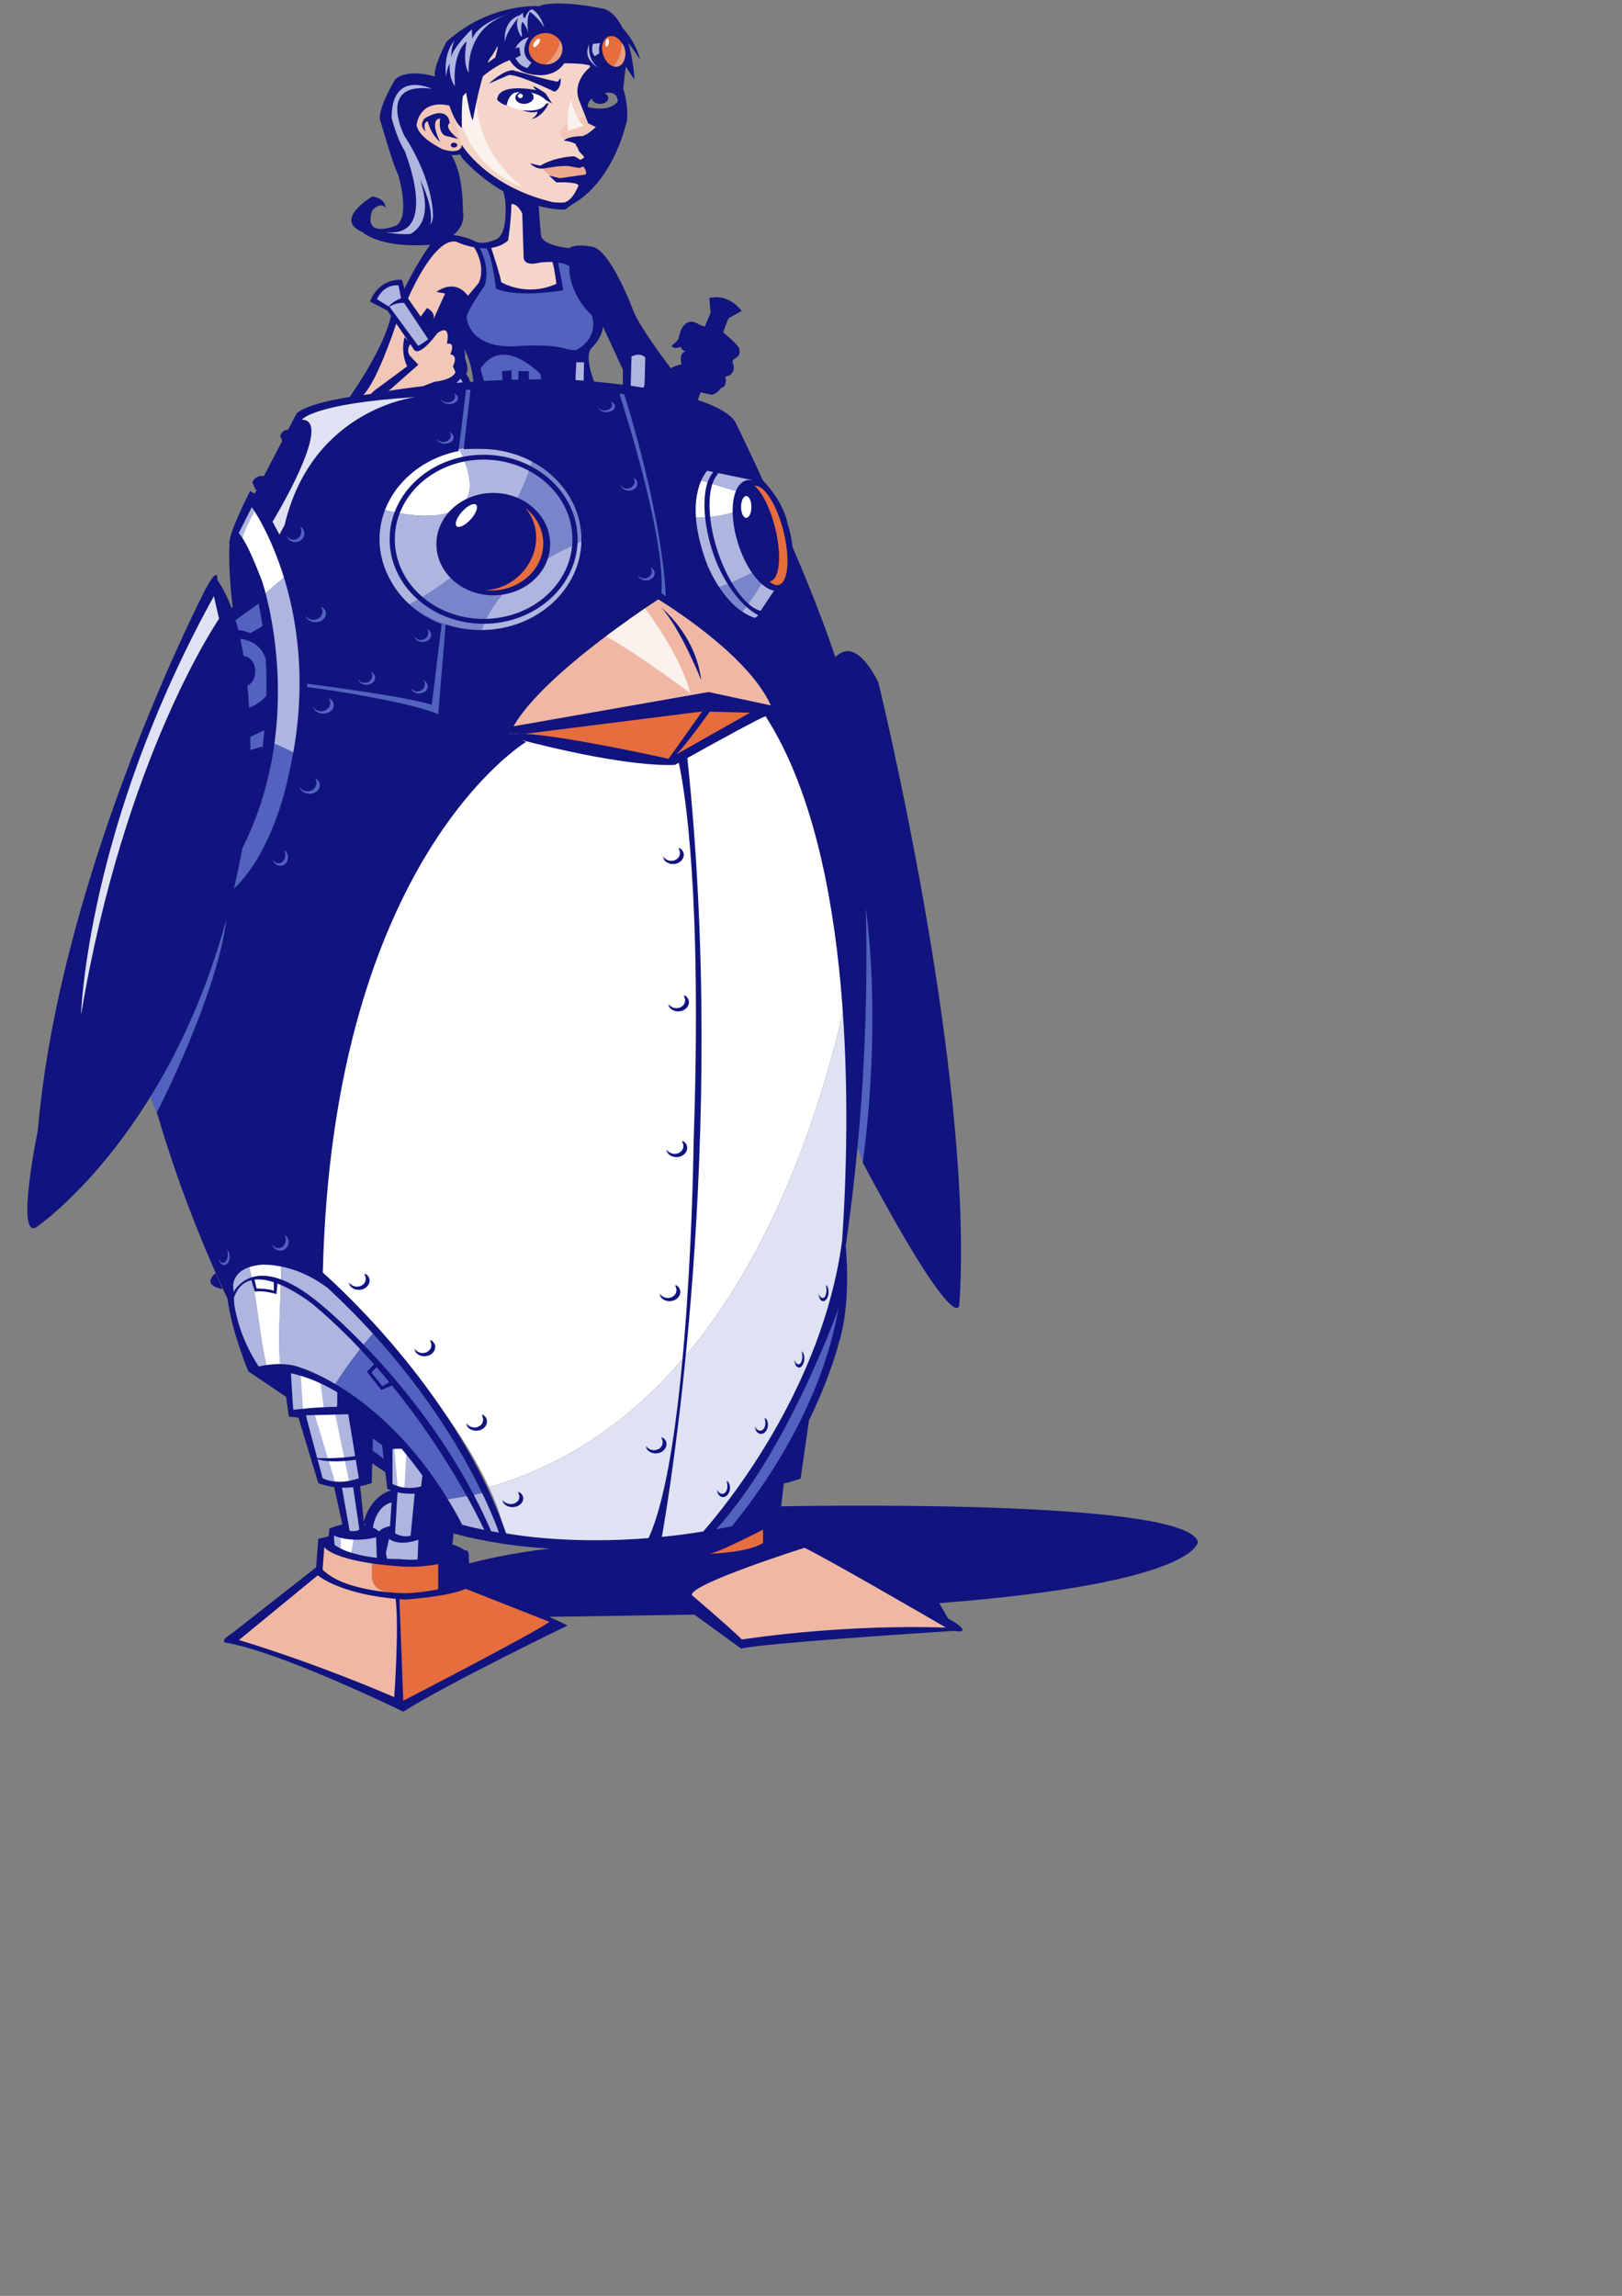 <?xml version="1.0" encoding="UTF-8" standalone="no"?>
<svg
   xmlns:dc="http://purl.org/dc/elements/1.1/"
   xmlns:cc="http://web.resource.org/cc/"
   xmlns:rdf="http://www.w3.org/1999/02/22-rdf-syntax-ns#"
   xmlns:svg="http://www.w3.org/2000/svg"
   xmlns="http://www.w3.org/2000/svg"
   xmlns:sodipodi="http://sodipodi.sourceforge.net/DTD/sodipodi-0.dtd"
   xmlns:inkscape="http://www.inkscape.org/namespaces/inkscape"
   width="595pt"
   height="842pt"
   id="svg21682"
   sodipodi:version="0.32"
   inkscape:version="0.44"
   sodipodi:docname="robotux-main.svg"
   sodipodi:docbase="/home/akkana/Images/Notmine/linuxchix">
  <rect width="100%" height="100%" fill="#808080" stroke="none"/>
  <defs
     id="defs22685" />
  <sodipodi:namedview
     inkscape:window-height="778"
     inkscape:window-width="988"
     inkscape:pageshadow="2"
     inkscape:pageopacity="0.0"
     guidetolerance="10.0"
     gridtolerance="10.0"
     objecttolerance="10.0"
     borderopacity="1.0"
     bordercolor="#666666"
     pagecolor="#ffffff"
     id="base"
     inkscape:zoom="0.50925125"
     inkscape:cx="371.875"
     inkscape:cy="488.94001"
     inkscape:window-x="0"
     inkscape:window-y="30"
     inkscape:current-layer="svg21682" />
  <g
     id="g3190"
     transform="matrix(2.166,0,0,2.031,-513.229,-691.646)">
    <g
       id="g2464"
       style="fill:#aeb5df;fill-rule:evenodd;stroke:none;stroke-width:1pt;stroke-linecap:butt;stroke-linejoin:miter;stroke-dasharray:none"
       transform="matrix(1.29,0,0,1.29,352.335,348.973)">
      <path
         id="path2466"
         d="M 0,2.723 C 0,2.723 0.34,6.684 3.739,6.684 C 3.739,6.684 4.078,5.098 4.078,5.098 C 4.078,5.098 1.59,3.172 3.739,0 C 3.739,0 0,0.454 0,2.723 z " />
    </g>
    <g
       id="g2468"
       style="fill:#aeb5df;fill-rule:evenodd;stroke:none;stroke-width:1pt;stroke-linecap:butt;stroke-linejoin:miter;stroke-dasharray:none"
       transform="matrix(1.29,0,0,1.29,367.775,349.412)">
      <path
         id="path2470"
         d="M 0.949,1.02 C 0.949,1.02 0,2.907 0.914,4.117 C 0.914,4.117 3.102,6.344 3.102,6.344 C 3.102,6.344 3.781,3.625 3.781,3.625 C 3.781,3.625 4.008,0.114 4.008,0.114 C 4.008,0.114 1.516,0 0.949,1.02 z " />
    </g>
    <g
       id="g2472"
       style="fill:#e66d3d;fill-rule:evenodd;stroke:none;stroke-width:1pt;stroke-linecap:butt;stroke-linejoin:miter;stroke-dasharray:none"
       transform="matrix(1.29,0,0,1.29,356.137,348.243)">
      <path
         id="path2474"
         d="M 5.554,2.152 C 5.554,1.961 5.593,1.727 5.64,1.469 C 5.101,0.59 4.152,0 3.058,0 C 1.371,0 0,1.398 0,3.117 C 0,4.773 1.277,6.117 2.875,6.215 C 4.058,5.32 4.996,4.008 5.554,2.152 z " />
    </g>
    <g
       id="g2476"
       style="fill:#ec9b7d;fill-rule:evenodd;stroke:none;stroke-width:1pt;stroke-linecap:butt;stroke-linejoin:miter;stroke-dasharray:none"
       transform="matrix(1.29,0,0,1.29,359.847,350.139)">
      <path
         id="path2478"
         d="M 2.765,0 C 2.718,0.258 2.679,0.492 2.679,0.683 C 2.121,2.539 1.183,3.851 0,4.746 C 0.062,4.75 0.121,4.765 0.183,4.765 C 1.871,4.765 3.242,3.367 3.242,1.648 C 3.242,1.039 3.058,0.476 2.765,0 z " />
    </g>
    <g
       id="g2480"
       style="fill:#e66d3d;fill-rule:evenodd;stroke:none;stroke-width:1pt;stroke-linecap:butt;stroke-linejoin:miter;stroke-dasharray:none"
       transform="matrix(1.29,0,0,1.29,372.408,348.798)">
      <path
         id="path2482"
         d="M 3.781,0.933 C 3.246,0.328 2.566,0 1.895,0.133 C 0.695,0.371 0,1.957 0.344,3.675 C 0.59,4.922 1.32,5.89 2.156,6.238 C 3.379,4.738 4.012,2.933 3.781,0.933 z " />
    </g>
    <g
       id="g2484"
       style="fill:#ec9b7d;fill-rule:evenodd;stroke:none;stroke-width:1pt;stroke-linecap:butt;stroke-linejoin:miter;stroke-dasharray:none"
       transform="matrix(1.29,0,0,1.29,375.19,350.002)">
      <path
         id="path2486"
         d="M 2.528,1.879 C 2.379,1.121 2.043,0.477 1.625,0 C 1.856,2 1.223,3.805 0,5.305 C 0.317,5.434 0.649,5.485 0.977,5.422 C 2.172,5.184 2.867,3.598 2.528,1.879 z " />
    </g>
    <g
       id="g2488"
       style="fill:white;fill-rule:evenodd;stroke:none;stroke-width:1pt;stroke-linecap:butt;stroke-linejoin:miter;stroke-dasharray:none"
       transform="matrix(1.29,0,0,1.29,357.225,349.75)">
      <path
         id="path2490"
         d="M 1.016,1.094 C 0.739,1.508 0.364,1.746 0.184,1.625 C 0,1.504 0.079,1.066 0.36,0.652 C 0.637,0.234 1.012,0 1.192,0.121 C 1.375,0.242 1.297,0.676 1.016,1.094 z " />
    </g>
    <g
       id="g2492"
       style="fill:white;fill-rule:evenodd;stroke:none;stroke-width:1pt;stroke-linecap:butt;stroke-linejoin:miter;stroke-dasharray:none"
       transform="matrix(1.29,0,0,1.29,373.603,349.795)">
      <path
         id="path2494"
         d="M 0.629,0.82 C 0.57,1.242 0.398,1.563 0.238,1.543 C 0.082,1.52 0,1.164 0.058,0.742 C 0.117,0.32 0.289,0 0.445,0.02 C 0.605,0.043 0.687,0.399 0.629,0.82 z " />
    </g>
    <g
       id="g2496"
       style="fill:#5262be;fill-rule:evenodd;stroke:none;stroke-width:1pt;stroke-linecap:butt;stroke-linejoin:miter;stroke-dasharray:none"
       transform="matrix(1.29,0,0,1.29,341.276,399.553)">
      <path
         id="path2498"
         d="M 2.719,25.976 C 2.719,25.976 3.324,19.332 0,15.707 C 0,15.707 0.453,9.968 3.324,7.402 C 3.324,7.402 4.531,3.019 2.57,0.152 C 2.57,0.152 4.684,0 4.684,0 C 4.684,0 6.348,6.343 6.496,7.703 C 6.496,7.703 12.539,9.363 17.219,7.851 C 17.219,7.851 16.312,2.265 15.707,1.66 C 15.707,1.66 19.637,3.172 19.637,3.172 C 19.637,3.172 23.562,14.195 24.168,14.195 C 24.168,14.195 23.109,19.785 19.484,20.39 C 19.484,20.39 15.859,25.828 15.859,25.828 C 15.859,25.828 3.324,25.824 2.719,25.976 z " />
    </g>
    <g
       id="g2500"
       style="fill:#aeb5df;fill-rule:evenodd;stroke:none;stroke-width:1pt;stroke-linecap:butt;stroke-linejoin:miter;stroke-dasharray:none"
       transform="matrix(1.29,0,0,1.29,366.419,425.865)">
      <path
         id="path2502"
         d="M 0,4.832 C 0,4.832 0,0 0,0 C 0,0 2.114,0.149 2.114,0.149 C 2.114,0.149 2.567,5.586 2.567,5.586 C 2.567,5.586 0,4.832 0,4.832 z " />
    </g>
    <g
       id="g2504"
       style="fill:#aeb5df;fill-rule:evenodd;stroke:none;stroke-width:1pt;stroke-linecap:butt;stroke-linejoin:miter;stroke-dasharray:none"
       transform="matrix(1.29,0,0,1.29,378.699,424.302)">
      <path
         id="path2506"
         d="M 0,7.25 C 0,7.25 0,0.454 0,0.454 C 0,0.454 2.418,0 2.418,0 C 2.418,0 4.984,1.664 4.984,1.664 C 4.984,1.664 3.926,8.762 3.926,8.762 C 3.926,8.762 0,7.25 0,7.25 z " />
    </g>
    <g
       id="g2508"
       style="fill:#aeb5df;fill-rule:evenodd;stroke:none;stroke-width:1pt;stroke-linecap:butt;stroke-linejoin:miter;stroke-dasharray:none"
       transform="matrix(1.29,0,0,1.29,333.872,341.277)">
      <path
         id="path2510"
         d="M 3.023,15.105 C 3.023,15.105 0,9.515 4.23,6.343 C 4.23,6.343 8.308,3.324 9.062,3.324 C 9.062,3.324 15.859,1.211 15.859,1.211 C 15.859,1.211 19.183,0 19.785,1.211 C 19.785,1.211 21.902,4.382 21.902,4.382 C 21.902,4.382 17.218,5.285 15.558,7.25 C 15.558,7.25 14.953,5.738 14.953,5.738 C 14.953,5.738 12.988,7.855 12.988,7.855 C 12.988,7.855 12.082,6.496 12.082,6.496 C 12.082,6.496 7.55,14.652 7.55,14.652 C 7.55,14.652 3.926,18.125 3.023,15.105 z " />
    </g>
    <g
       id="g2512"
       style="fill:#aeb5df;fill-rule:evenodd;stroke:none;stroke-width:1pt;stroke-linecap:butt;stroke-linejoin:miter;stroke-dasharray:none"
       transform="matrix(1.29,0,0,1.29,321.981,359.206)">
      <path
         id="path2514"
         d="M 0.605,29.152 C 0.605,29.152 12.086,32.172 12.535,24.77 C 12.535,24.77 5.742,8.008 5.742,8.008 C 5.742,8.008 6.344,2.871 11.633,3.324 C 11.633,3.324 10.273,0.606 7.703,0.305 C 7.703,0.305 0,0 1.816,8.309 C 1.816,8.309 7.703,22.656 6.648,24.168 C 6.648,24.168 4.383,29.152 0.605,29.152 z " />
    </g>
    <g
       id="g2516"
       style="fill:#f5d5c9;fill-rule:evenodd;stroke:none;stroke-width:1pt;stroke-linecap:butt;stroke-linejoin:miter;stroke-dasharray:none"
       transform="matrix(1.29,0,0,1.29,329.002,350.435)">
      <path
         id="path2518"
         d="M 16.008,45.766 C 16.008,45.766 15.555,40.328 14.196,38.516 C 14.196,38.516 16.461,37.004 16.461,37.004 C 16.461,37.004 17.516,33.684 17.821,28.547 C 17.821,28.547 10.719,22.356 9.664,20.391 C 9.664,20.391 5.438,22.051 1.356,16.918 C 1.356,16.918 0,9.969 7.399,10.574 C 7.399,10.574 15.102,0 15.102,0 C 15.102,0 16.762,0.758 16.762,0.758 C 16.762,0.758 17.067,2.117 17.067,2.117 C 17.067,2.117 18.422,2.571 18.422,2.571 C 18.422,2.571 19.028,6.949 24.918,5.289 C 24.918,5.289 26.43,4.684 27.637,3.172 C 27.637,3.172 30.961,3.324 30.961,3.324 C 30.961,3.324 33.074,5.137 33.074,5.137 C 33.074,5.137 29.149,10.574 32.621,14.5 C 32.621,14.5 34.133,16.012 34.133,16.012 C 34.133,16.012 32.926,24.016 32.926,24.016 C 32.926,24.016 30.356,29.453 27.637,30.965 C 27.637,30.965 21.746,29.453 21.746,29.453 C 21.746,29.453 21.446,40.328 24.617,40.176 C 24.617,40.176 25.824,40.176 25.824,40.176 C 25.824,40.176 26.731,45.914 26.731,45.914 C 26.731,45.914 21.746,48.031 16.008,45.766 z " />
    </g>
    <g
       id="g2520"
       style="fill:#f3c7b7;fill-rule:evenodd;stroke:none;stroke-width:1pt;stroke-linecap:butt;stroke-linejoin:miter;stroke-dasharray:none"
       transform="matrix(1.29,0,0,1.29,362.719,367.786)">
      <path
         id="path2522"
         d="M 7.699,3.32 C 7.699,3.32 3.621,5.132 1.66,4.832 C 1.66,4.832 0,4.679 0.754,2.867 C 0.754,2.867 3.926,0 5.738,0.753 C 5.738,0.753 8.758,2.566 7.699,3.32 z " />
    </g>
    <g
       id="g2524"
       style="fill:#f3c7b7;fill-rule:evenodd;stroke:none;stroke-width:1pt;stroke-linecap:butt;stroke-linejoin:miter;stroke-dasharray:none"
       transform="matrix(1.29,0,0,1.29,329.39,363.693)">
      <path
         id="path2526"
         d="M 0,4.531 C 0,4.531 2.566,9.664 5.586,10.422 C 5.586,10.422 9.363,11.324 9.363,9.816 C 9.363,9.816 7.402,2.718 7.551,0.906 C 7.551,0.906 1.66,0 0,4.531 z " />
    </g>
    <g
       id="g2528"
       style="fill:#eeaa90;fill-rule:evenodd;stroke:none;stroke-width:1pt;stroke-linecap:butt;stroke-linejoin:miter;stroke-dasharray:none"
       transform="matrix(1.29,0,0,1.29,359.403,378.7)">
      <path
         id="path2530"
         d="M 6.191,3.773 C 6.191,3.773 3.023,4.226 3.023,4.226 C 3.023,4.226 0,2.566 0,1.507 C 0,1.507 7.25,0 8.156,1.054 C 8.156,1.054 9.515,3.773 6.191,3.773 z " />
    </g>
    <g
       id="g2532"
       style="fill:#fbf1ed;fill-rule:evenodd;stroke:none;stroke-width:1pt;stroke-linecap:butt;stroke-linejoin:miter;stroke-dasharray:none"
       transform="matrix(1.29,0,0,1.29,339.523,359.988)">
      <path
         id="path2534"
         d="M 0,3.324 C 0,3.324 1.359,16.007 12.234,19.937 C 12.234,19.937 2.718,13.593 3.929,0 C 3.929,0 0,3.324 0,3.324 z " />
    </g>
    <g
       id="g2536"
       style="fill:#fbf1ed;fill-rule:evenodd;stroke:none;stroke-width:1pt;stroke-linecap:butt;stroke-linejoin:miter;stroke-dasharray:none"
       transform="matrix(1.29,0,0,1.29,364.666,364.666)">
      <path
         id="path2538"
         d="M 3.32,4.683 C 3.32,4.683 0.453,5.738 0.453,5.738 C 0.453,5.738 0,2.871 0.906,0 C 0.906,0 2.266,4.683 3.32,4.683 z " />
    </g>
    <g
       id="g2540"
       style="fill:white;fill-rule:evenodd;stroke:none;stroke-width:1pt;stroke-linecap:butt;stroke-linejoin:miter;stroke-dasharray:none"
       transform="matrix(1.29,0,0,1.29,350.436,359.988)">
      <path
         id="path2542"
         d="M 0,3.625 C 0,3.625 1.211,6.191 6.648,5.285 C 6.648,5.285 9.214,3.777 7.402,2.566 C 7.402,2.566 2.117,0 0,3.625 z " />
    </g>
    <g
       id="g2544"
       style="fill:#f3c7b7;fill-rule:evenodd;stroke:none;stroke-width:1pt;stroke-linecap:butt;stroke-linejoin:miter;stroke-dasharray:none"
       transform="matrix(1.29,0,0,1.29,317.111,397.017)">
      <path
         id="path2546"
         d="M 0,30.508 C 0,30.508 12.082,29.301 12.082,29.301 C 12.082,29.301 19.18,27.793 18.426,24.469 C 18.426,24.469 16.766,15.105 16.766,15.105 C 16.766,15.105 19.934,12.539 19.934,12.539 C 19.934,12.539 22.204,8.914 22.204,8.914 C 22.204,8.914 23.258,3.476 20.844,1.512 C 20.844,1.512 17.821,0 16.465,0.453 C 16.465,0.453 11.93,2.719 8.911,11.027 C 8.911,11.027 8.911,12.086 8.911,12.086 C 8.911,12.086 13.289,18.73 13.289,18.73 C 13.289,18.73 13.743,20.539 10.875,21.144 C 10.875,21.144 6.946,15.406 6.946,15.406 C 6.946,15.406 2.567,29.754 0,30.508 z " />
    </g>
    <g
       id="g2548"
       style="fill:#aeb5df;fill-rule:evenodd;stroke:none;stroke-width:1pt;stroke-linecap:butt;stroke-linejoin:miter;stroke-dasharray:none"
       transform="matrix(1.29,0,0,1.29,321.204,407.738)">
      <path
         id="path2550"
         d="M 0,3.625 C 0,3.625 2.418,5.286 2.418,5.286 C 2.418,5.286 7.703,12.836 7.703,12.836 C 7.703,12.836 10.571,11.629 10.117,10.422 C 10.117,10.422 5.285,3.926 5.285,3.926 C 5.285,3.926 4.68,0.606 4.68,0.606 C 4.68,0.606 1.508,0 0,3.625 z " />
    </g>
    <g
       id="g2552"
       style="fill:#aeb5df;fill-rule:evenodd;stroke:none;stroke-width:1pt;stroke-linecap:butt;stroke-linejoin:miter;stroke-dasharray:none"
       transform="matrix(1.29,0,0,1.29,338.746,430.735)">
      <path
         id="path2554"
         d="M 0,2.265 C 0,2.265 1.75,0.277 2.266,0 C 2.266,0 2.867,1.359 2.867,1.359 C 2.867,1.359 0,2.265 0,2.265 z " />
    </g>
    <g
       id="g2556"
       style="fill:white;fill-rule:evenodd;stroke:none;stroke-width:1pt;stroke-linecap:butt;stroke-linejoin:miter;stroke-dasharray:none"
       transform="matrix(1.29,0,0,1.29,301.519,510.544)">
      <path
         id="path2558"
         d="M 99.079,49.395 C 98.344,37.465 96.594,26.387 93.036,19.559 C 93.036,19.559 87.903,1.286 83.821,0 C 83.821,0 69.004,10.176 69.004,10.176 C 69.004,10.176 44.672,6.594 42.121,4.77 C 42.121,4.77 0,39.497 4.532,103.836 C 4.532,103.836 26.942,125.907 35.516,145.778 C 77.196,133.094 93.161,80.977 99.079,49.395 z " />
    </g>
    <g
       id="g2560"
       style="fill:#dfe2f2;fill-rule:evenodd;stroke:none;stroke-width:1pt;stroke-linecap:butt;stroke-linejoin:miter;stroke-dasharray:none"
       transform="matrix(1.29,0,0,1.29,347.35,574.285)">
      <path
         id="path2562"
         d="M 38.566,104.887 C 38.566,104.887 59.332,77.398 62.051,55.047 C 62.051,55.047 65.141,25.562 63.563,0 C 57.645,31.582 41.68,83.699 0,96.383 C 1.258,99.289 2.223,102.148 2.773,104.887 C 2.773,104.887 24.141,109.418 38.566,104.887 z " />
    </g>
    <g
       id="g2564"
       style="fill:#f0b8a4;fill-rule:evenodd;stroke:none;stroke-width:1pt;stroke-linecap:butt;stroke-linejoin:miter;stroke-dasharray:none"
       transform="matrix(1.29,0,0,1.29,289.044,712.068)">
      <path
         id="path2566"
         d="M 24.821,3.27 C 22.168,2.723 19.282,1.715 16.313,0 C 16.313,0 15.633,5.211 15.633,5.211 C 15.633,5.211 0.68,16.539 0,17.899 C 0,17.899 23.563,26.282 30.133,30.586 C 30.133,30.586 30.153,30.575 30.153,30.575 C 29.887,23.547 29.454,16.852 29.454,9.293 C 24.149,9.293 24.547,6.75 24.821,3.27 z " />
    </g>
    <g
       id="g2568"
       style="fill:#e66d3d;fill-rule:evenodd;stroke:none;stroke-width:1pt;stroke-linecap:butt;stroke-linejoin:miter;stroke-dasharray:none"
       transform="matrix(1.29,0,0,1.29,320.206,715.286)">
      <path
         id="path2570"
         d="M 17.312,4.531 C 17.312,4.531 14.367,0 14.367,0 C 14.367,0 8.535,2.406 0.672,0.777 C 0.398,4.257 0,6.8 5.305,6.8 C 5.305,14.359 5.738,21.054 6.004,28.082 C 6.004,28.082 32.945,12.461 32.945,12.461 C 32.945,12.461 17.312,4.531 17.312,4.531 z " />
    </g>
    <g
       id="g2572"
       style="fill:#f0b8a4;fill-rule:evenodd;stroke:none;stroke-width:1pt;stroke-linecap:butt;stroke-linejoin:miter;stroke-dasharray:none"
       transform="matrix(1.29,0,0,1.29,390.49,710.447)">
      <path
         id="path2574"
         d="M 0,9.64 C 0,9.64 10.875,20.289 10.875,20.289 C 10.875,20.289 46.215,17.343 48.254,16.89 C 48.254,16.89 21.453,0 21.453,0 C 15.742,2.328 9.625,3.816 3.101,4.707 C 3.101,4.707 0,9.64 0,9.64 z " />
    </g>
    <g
       id="g2576"
       style="fill:#e66d3d;fill-rule:evenodd;stroke:none;stroke-width:1pt;stroke-linecap:butt;stroke-linejoin:miter;stroke-dasharray:none"
       transform="matrix(1.29,0,0,1.29,394.491,706.806)">
      <path
         id="path2578"
         d="M 12.078,0 C 12.078,0 1.883,4.532 1.883,4.532 C 1.883,4.532 0,7.528 0,7.528 C 6.524,6.637 12.641,5.149 18.352,2.821 C 18.352,2.821 18.196,2.719 18.196,2.719 C 18.196,2.719 12.078,0 12.078,0 z " />
    </g>
    <g
       id="g2580"
       style="fill:white;fill-rule:evenodd;stroke:none;stroke-width:1pt;stroke-linecap:butt;stroke-linejoin:miter;stroke-dasharray:none"
       transform="matrix(1.29,0,0,1.29,293.062,644.064)">
      <path
         id="path2582"
         d="M 5.558,19.653 C 5.008,13.129 5.824,6.762 5.668,0.121 C 3.558,0 1.582,0.27 0,0.625 C 1.59,6.977 1.797,13.547 3.195,19.821 C 3.941,19.633 4.738,19.586 5.558,19.653 z " />
    </g>
    <g
       id="g2584"
       style="fill:#aeb5df;fill-rule:evenodd;stroke:none;stroke-width:1pt;stroke-linecap:butt;stroke-linejoin:miter;stroke-dasharray:none"
       transform="matrix(1.29,0,0,1.29,286.121,644.871)">
      <path
         id="path2586"
         d="M 5.379,0 C 3.23,0.473 1.812,1.102 1.812,1.102 C 0,8.805 6.57,20.133 6.57,20.133 C 7.187,19.676 7.859,19.375 8.574,19.196 C 7.176,12.922 6.969,6.352 5.379,0 z " />
    </g>
    <g
       id="g2588"
       style="fill:#aeb5df;fill-rule:evenodd;stroke:none;stroke-width:1pt;stroke-linecap:butt;stroke-linejoin:miter;stroke-dasharray:none"
       transform="matrix(1.29,0,0,1.29,299.524,644.22)">
      <path
         id="path2590"
         d="M 7.058,1.832 C 4.976,0.625 2.753,0.121 0.66,0 C 0.816,6.641 0,13.008 0.55,19.532 C 3.543,19.766 6.906,21.496 9.847,23.469 C 12.035,19.731 14.55,16.125 17.316,12.821 C 11.574,6.074 7.058,1.832 7.058,1.832 z " />
    </g>
    <g
       id="g2592"
       style="fill:#aeb5df;fill-rule:evenodd;stroke:none;stroke-width:1pt;stroke-linecap:butt;stroke-linejoin:miter;stroke-dasharray:none"
       transform="matrix(1.29,0,0,1.29,336.583,699.764)">
      <path
         id="path2594"
         d="M 0,1.547 C 1.485,4.465 2.356,6.59 2.356,6.59 C 2.356,6.59 10.961,7.953 10.961,7.953 C 10.235,5.281 9.285,2.621 8.18,0 C 5.453,0.621 2.727,1.114 0,1.547 z " />
    </g>
    <g
       id="g2596"
       style="fill:#5262be;fill-rule:evenodd;stroke:none;stroke-width:1pt;stroke-linecap:butt;stroke-linejoin:miter;stroke-dasharray:none"
       transform="matrix(1.29,0,0,1.29,312.231,660.765)">
      <path
         id="path2598"
         d="M 7.469,0 C 4.703,3.304 2.188,6.91 0,10.648 C 4.266,13.515 7.633,16.879 7.633,16.879 C 12.289,19.984 16.418,26.953 18.871,31.769 C 21.598,31.336 24.324,30.843 27.051,30.222 C 22.129,18.582 14.004,7.671 7.469,0 z " />
    </g>
    <g
       id="g2600"
       style="fill:#5262be;fill-rule:evenodd;stroke:none;stroke-width:1pt;stroke-linecap:butt;stroke-linejoin:miter;stroke-dasharray:none"
       transform="matrix(1.29,0,0,1.29,396.921,654.186)">
      <path
         id="path2602"
         d="M 0,43.273 C 0,43.273 6.117,41.461 6.117,41.461 C 6.117,41.461 25.602,13.367 22.883,0 C 22.883,0 21.75,0.227 21.75,0.227 C 21.75,0.227 11.555,33.758 0,43.273 z " />
    </g>
    <g
       id="g2604"
       style="fill:#5262be;fill-rule:evenodd;stroke:none;stroke-width:1pt;stroke-linecap:butt;stroke-linejoin:miter;stroke-dasharray:none"
       transform="matrix(1.29,0,0,1.29,319.45,683.422)">
      <path
         id="path2606"
         d="M 3.852,8.383 C 3.852,8.383 0.906,6.344 0.906,6.344 C 0.906,6.344 0,0 0,0 C 0,0 3.625,2.492 3.625,2.492 C 3.625,2.492 3.852,8.383 3.852,8.383 z " />
    </g>
    <g
       id="g2608"
       style="fill:#aeb5df;fill-rule:evenodd;stroke:none;stroke-width:1pt;stroke-linecap:butt;stroke-linejoin:miter;stroke-dasharray:none"
       transform="matrix(1.29,0,0,1.29,300.154,670.558)">
      <path
         id="path2610"
         d="M 25.828,21.524 C 26.055,19.938 21.523,13.821 21.523,13.821 C 21.523,13.821 19.258,13.594 19.258,13.594 C 19.258,13.594 19.484,21.524 19.484,21.524 C 19.484,21.524 20.679,22.629 20.679,22.629 C 20.679,22.629 20.164,23.336 20.164,23.336 C 17.672,23.559 14.84,28.723 14.84,28.723 C 14.84,28.723 13.5,20.946 13.5,20.946 C 14.328,20.793 15.023,20.485 15.406,19.938 C 15.406,19.938 13.367,7.477 13.367,7.477 C 13.367,7.477 10.195,1.133 0,0 C 0,0 0,1.813 0,1.813 C 0,1.813 1.812,4.532 1.812,4.532 C 1.812,4.532 2.414,7.25 2.414,7.25 C 2.414,7.25 4.621,8.247 4.621,8.247 C 4.621,8.247 5.437,19.258 7.023,20.391 C 7.023,20.391 8.359,20.743 9.984,20.946 C 9.984,20.946 11.328,29.676 11.328,29.676 C 11.328,29.676 9.289,30.129 9.289,30.129 C 9.289,30.129 9.062,32.848 9.062,32.848 C 12.687,36.247 25.148,35.793 25.148,35.793 C 25.148,35.793 24.922,30.129 24.922,30.129 C 24.922,30.129 25.828,21.524 25.828,21.524 z " />
    </g>
    <g
       id="g2612"
       style="fill:white;fill-rule:evenodd;stroke:none;stroke-width:1pt;stroke-linecap:butt;stroke-linejoin:miter;stroke-dasharray:none"
       transform="matrix(1.29,0,0,1.29,304.832,671.435)">
      <path
         id="path2614"
         d="M 0,0 C 0,0 0.453,6.797 0.453,6.797 C 0.453,6.797 2.265,6.797 2.265,6.797 C 2.265,6.797 6.117,20.391 6.117,20.391 C 6.117,20.391 8.609,20.613 8.609,20.613 C 8.609,20.613 5.89,6.57 5.89,6.57 C 5.89,6.57 4.078,6.57 4.078,6.57 C 4.078,6.57 3.398,0.906 3.398,0.906 C 3.398,0.906 0,0 0,0 z " />
    </g>
    <g
       id="g2616"
       style="fill:white;fill-rule:evenodd;stroke:none;stroke-width:1pt;stroke-linecap:butt;stroke-linejoin:miter;stroke-dasharray:none"
       transform="matrix(1.29,0,0,1.29,313.895,710.027)">
      <path
         id="path2618"
         d="M 2.266,0.676 C 2.266,0.676 1.813,3.621 1.813,3.621 C 1.813,3.621 0,3.168 0,3.168 C 0,3.168 0,0 0,0 C 0,0 2.266,0.676 2.266,0.676 z " />
    </g>
    <g
       id="g2620"
       style="fill:white;fill-rule:evenodd;stroke:none;stroke-width:1pt;stroke-linecap:butt;stroke-linejoin:miter;stroke-dasharray:none"
       transform="matrix(1.29,0,0,1.29,325.882,687.808)">
      <path
         id="path2622"
         d="M 0.742,9.261 C 0.742,9.261 0,0 0,0 C 0,0 2.266,0.906 2.266,0.906 C 2.266,0.906 1.813,9.058 1.813,9.058 C 1.813,9.058 0.742,9.261 0.742,9.261 z " />
    </g>
    <g
       id="g2624"
       style="fill:#5262be;fill-rule:evenodd;stroke:none;stroke-width:1pt;stroke-linecap:butt;stroke-linejoin:miter;stroke-dasharray:none"
       transform="matrix(1.29,0,0,1.29,286.998,470.204)">
      <path
         id="path2626"
         d="M 2.058,0 C 2.058,0 3.398,11.402 3.398,11.402 C 3.398,11.402 1.359,14.801 1.359,14.801 C 1.359,14.801 0,57.843 0,57.843 C 0,57.843 0.812,61.019 0.812,61.019 C 8.949,41.484 12.07,19.265 2.058,0 z " />
    </g>
    <g
       id="g2628"
       style="fill:#aeb5df;fill-rule:evenodd;stroke:none;stroke-width:1pt;stroke-linecap:butt;stroke-linejoin:miter;stroke-dasharray:none"
       transform="matrix(1.29,0,0,1.29,289.629,460.651)">
      <path
         id="path2630"
         d="M 2.949,0 C 2.949,0 0,7.25 0,7.25 C 0,7.25 0.019,7.403 0.019,7.403 C 0.375,8.09 0.714,8.782 1.035,9.477 C 1.546,6.743 2.703,4.172 4.062,1.696 C 3.378,0.59 2.949,0 2.949,0 z " />
    </g>
    <g
       id="g2632"
       style="fill:white;fill-rule:evenodd;stroke:none;stroke-width:1pt;stroke-linecap:butt;stroke-linejoin:miter;stroke-dasharray:none"
       transform="matrix(1.29,0,0,1.29,290.965,462.84)">
      <path
         id="path2634"
         d="M 3.027,0 C 1.668,2.476 0.511,5.047 0,7.781 C 1.406,10.793 2.5,13.867 3.32,16.992 C 5.058,15.578 6.812,13.824 8.683,12.222 C 6.707,6.41 4.371,2.183 3.027,0 z " />
    </g>
    <g
       id="g2636"
       style="fill:#aeb5df;fill-rule:evenodd;stroke:none;stroke-width:1pt;stroke-linecap:butt;stroke-linejoin:miter;stroke-dasharray:none"
       transform="matrix(1.29,0,0,1.29,295.249,478.611)">
      <path
         id="path2638"
         d="M 5.363,0 C 3.492,1.602 1.738,3.356 0,4.77 C 2.262,13.36 2.41,22.293 1.094,31.133 C 3.277,31.786 5.387,32.961 7.527,34.164 C 10.356,20.328 8.242,8.477 5.363,0 z " />
    </g>
    <g
       id="g2640"
       style="fill:#5262be;fill-rule:evenodd;stroke:none;stroke-width:1pt;stroke-linecap:butt;stroke-linejoin:miter;stroke-dasharray:none"
       transform="matrix(1.29,0,0,1.29,288.046,518.786)">
      <path
         id="path2642"
         d="M 6.676,0 C 5.672,6.774 3.805,13.488 1.352,19.953 C 0.918,21.102 0.473,22.242 0,23.371 C 0,23.371 1.68,29.938 1.68,29.938 C 2.824,28.192 3.875,26.461 4.84,24.746 C 9.129,17.141 11.719,9.844 13.109,3.031 C 10.969,1.828 8.859,0.653 6.676,0 z " />
    </g>
    <g
       id="g2644"
       style="fill:#dfe2f2;fill-rule:evenodd;stroke:none;stroke-width:1pt;stroke-linecap:butt;stroke-linejoin:miter;stroke-dasharray:none"
       transform="matrix(1.29,0,0,1.29,253.966,481.702)">
      <path
         id="path2646"
         d="M 0,82.465 C 0,82.465 3.172,38.965 24.012,0 C 24.012,0 27.637,6.57 27.41,9.515 C 27.41,9.515 0,82.465 0,82.465 z " />
    </g>
    <g
       id="g2648"
       style="fill:#dfe2f2;fill-rule:evenodd;stroke:none;stroke-width:1pt;stroke-linecap:butt;stroke-linejoin:miter;stroke-dasharray:none"
       transform="matrix(1.29,0,0,1.29,295.476,435.215)">
      <path
         id="path2650"
         d="M 3.851,28.094 C 3.851,28.094 0,21.977 0,21.977 C 0,21.977 6.57,4.305 6.57,4.305 C 6.57,4.305 15.633,0.231 28.094,0 C 28.094,0 12.461,20.844 12.461,20.844 C 12.461,20.844 3.172,23.789 3.851,28.094 z " />
    </g>
    <g
       id="g2652"
       style="fill:#5262be;fill-rule:evenodd;stroke:none;stroke-width:1pt;stroke-linecap:butt;stroke-linejoin:miter;stroke-dasharray:none"
       transform="matrix(1.29,0,0,1.29,270.041,432.298)">
      <path
         id="path2654"
         d="M 125.058,78.609 C 125.058,78.609 118.254,60.019 113.785,56.176 C 113.785,56.176 115.316,42.136 115.316,42.136 C 115.316,42.136 106.48,16.761 106.48,16.761 C 106.48,16.761 101.043,7.019 101.043,7.019 C 93.113,0 58.68,0.453 58.68,0.453 C 58.68,0.453 52.336,1.129 52.336,1.129 C 46.219,2.492 26.055,25.597 26.055,25.597 C 26.055,25.597 22.883,30.129 22.883,30.129 C 35.57,66.832 18.805,92.429 18.805,92.429 C 11.101,96.734 0,131.851 0,131.851 C 0,131.851 11.101,161.754 11.101,161.754 C 11.101,164.472 14.047,166.738 14.047,166.738 C 16.996,162.433 28.773,164.019 28.773,164.019 C 20.211,113.816 61.851,67.734 61.851,67.734 C 61.398,53.238 89.035,39.871 89.035,39.871 C 102.891,45.414 109.461,57.168 111.785,62.406 C 111.785,62.406 111.918,63.886 111.918,63.886 C 111.918,63.886 126.191,103.304 123.699,134.117 C 123.699,134.117 124.152,142.273 124.152,142.273 C 124.152,142.273 126.414,149.293 128.004,149.519 C 128.004,149.519 136.156,94.242 125.058,78.609 z " />
    </g>
    <g
       id="g2656"
       style="fill:white;fill-rule:evenodd;stroke:none;stroke-width:1pt;stroke-linecap:butt;stroke-linejoin:miter;stroke-dasharray:none"
       transform="matrix(1.29,0,0,1.29,323.311,448.64)">
      <path
         id="path2658"
         d="M 14.68,3.191 C 14.309,2.086 13.895,1.027 13.442,0 C 7.113,1.32 2.024,5.64 0,11.273 C 7.442,13.39 17.914,13.703 14.68,3.191 z " />
    </g>
    <g
       id="g2660"
       style="fill:#aeb5df;fill-rule:evenodd;stroke:none;stroke-width:1pt;stroke-linecap:butt;stroke-linejoin:miter;stroke-dasharray:none"
       transform="matrix(1.29,0,0,1.29,322.081,448.08)">
      <path
         id="path2662"
         d="M 18.465,0 C 17.063,0 15.703,0.156 14.395,0.434 C 14.848,1.461 15.262,2.52 15.633,3.625 C 18.867,14.137 8.395,13.824 0.953,11.707 C 0.344,13.406 0,15.215 0,17.106 C 0,21.946 2.18,26.305 5.664,29.414 C 16.023,23.656 24.352,13.746 27.324,2.102 C 24.695,0.766 21.676,0 18.465,0 z " />
    </g>
    <g
       id="g2664"
       style="fill:#7885cb;fill-rule:evenodd;stroke:none;stroke-width:1pt;stroke-linecap:butt;stroke-linejoin:miter;stroke-dasharray:none"
       transform="matrix(1.29,0,0,1.29,329.39,450.792)">
      <path
         id="path2666"
         d="M 21.66,0 C 18.688,11.644 10.359,21.554 0,27.312 C 3.289,30.25 7.75,32.07 12.672,32.101 C 15.305,23.871 23.152,18.761 31.262,15.043 C 31.262,15.031 31.262,15.019 31.262,15.004 C 31.262,8.531 27.383,2.902 21.66,0 z " />
    </g>
    <g
       id="g2668"
       style="fill:#aeb5df;fill-rule:evenodd;stroke:none;stroke-width:1pt;stroke-linecap:butt;stroke-linejoin:miter;stroke-dasharray:none"
       transform="matrix(1.29,0,0,1.29,345.743,470.204)">
      <path
         id="path2670"
         d="M 0,17.058 C 0.043,17.058 0.086,17.066 0.129,17.066 C 10.309,17.066 18.562,9.429 18.59,0 C 10.48,3.718 2.633,8.828 0,17.058 z " />
    </g>
    <g
       id="g2672"
       style="fill:white;fill-rule:evenodd;stroke:none;stroke-width:1pt;stroke-linecap:butt;stroke-linejoin:miter;stroke-dasharray:none"
       transform="matrix(1.29,0,0,1.29,389.099,454.976)">
      <path
         id="path2674"
         d="M 14.445,3.719 C 10.179,3.008 5.914,1.191 1.648,0 C 0.707,2.988 0.179,5.68 0,8.094 C 5.308,7.578 10.953,8.609 14.445,3.719 z " />
    </g>
    <g
       id="g2676"
       style="fill:#aeb5df;fill-rule:evenodd;stroke:none;stroke-width:1pt;stroke-linecap:butt;stroke-linejoin:miter;stroke-dasharray:none"
       transform="matrix(1.29,0,0,1.29,388.478,448.664)">
      <path
         id="path2678"
         d="M 16.059,9.969 C 16.059,9.969 13.113,2.946 13.113,2.946 C 10.621,0 3.371,1.36 3.371,1.36 C 2.883,2.59 2.488,3.754 2.129,4.891 C 6.395,6.082 10.66,7.899 14.926,8.61 C 11.434,13.5 5.789,12.469 0.481,12.985 C 0,19.43 1.906,23.93 4.481,27.039 C 9.43,25.621 13.934,23.664 17.992,20.547 C 17.992,20.547 16.059,9.969 16.059,9.969 z " />
    </g>
    <g
       id="g2680"
       style="fill:#7885cb;fill-rule:evenodd;stroke:none;stroke-width:1pt;stroke-linecap:butt;stroke-linejoin:miter;stroke-dasharray:none"
       transform="matrix(1.29,0,0,1.29,394.26,475.179)">
      <path
         id="path2682"
         d="M 13.511,0 C 9.453,3.117 4.949,5.074 0,6.492 C 2.089,9.012 4.613,10.61 6.656,11.594 C 9.539,7.969 11.679,4.32 13.582,0.383 C 13.582,0.383 13.511,0 13.511,0 z " />
    </g>
    <g
       id="g2684"
       style="fill:#aeb5df;fill-rule:evenodd;stroke:none;stroke-width:1pt;stroke-linecap:butt;stroke-linejoin:miter;stroke-dasharray:none"
       transform="matrix(1.29,0,0,1.29,402.849,475.673)">
      <path
         id="path2686"
         d="M 0,11.211 C 2.164,12.25 3.789,12.602 3.789,12.602 C 3.789,12.602 8.32,7.617 8.32,7.617 C 8.32,7.617 6.926,0 6.926,0 C 5.023,3.937 2.883,7.586 0,11.211 z " />
    </g>
    <g
       id="g2688"
       style="fill:#f0b8a4;fill-rule:evenodd;stroke:none;stroke-width:1pt;stroke-linecap:butt;stroke-linejoin:miter;stroke-dasharray:none"
       transform="matrix(1.29,0,0,1.29,348.702,483.748)">
      <path
         id="path2690"
         d="M 46.539,21.437 C 46.539,21.437 47.109,21.07 47.109,21.07 C 47.109,21.07 49.828,21.07 49.828,21.07 C 49.828,21.07 41.055,0.215 28.078,0 C 28.078,0 3.66,14.922 0,24.89 C 15.512,24.004 31.027,19.539 46.539,21.437 z " />
    </g>
    <g
       id="g2692"
       style="fill:#e66d3d;fill-rule:evenodd;stroke:none;stroke-width:1pt;stroke-linecap:butt;stroke-linejoin:miter;stroke-dasharray:none"
       transform="matrix(1.29,0,0,1.29,348.686,508.962)">
      <path
         id="path2694"
         d="M 0.012,5.351 C 0.008,5.363 0.004,5.371 0,5.383 C 0,5.383 4.981,7.195 9.063,7.648 C 9.063,7.648 30.129,12.402 31.715,11.5 C 31.715,11.5 46.551,1.898 46.551,1.898 C 31.039,0 15.524,4.465 0.012,5.351 z " />
    </g>
    <g
       id="g2696"
       style="fill:#fbf1ed;fill-rule:evenodd;stroke:none;stroke-width:1pt;stroke-linecap:butt;stroke-linejoin:miter;stroke-dasharray:none"
       transform="matrix(1.29,0,0,1.29,369.732,483.748)">
      <path
         id="path2698"
         d="M 8.156,0 C 8.156,0 15.859,9.969 17.898,18.351 C 17.898,18.351 4.531,7.703 0,6.117 C 0,6.117 8.156,0 8.156,0 z " />
    </g>
    <g
       id="g2700"
       style="fill:white;fill-rule:evenodd;stroke:none;stroke-width:1pt;stroke-linecap:butt;stroke-linejoin:miter;stroke-dasharray:none"
       transform="matrix(1.29,0,0,1.29,339.623,460.651)">
      <path
         id="path2702"
         d="M 0,3.625 C 0,5.629 1.113,7.25 2.488,7.25 C 3.867,7.25 4.98,5.629 4.98,3.625 C 4.98,1.625 3.867,0 2.488,0 C 1.113,0 0,1.625 0,3.625 z " />
    </g>
    <g
       id="g2704"
       style="fill:white;fill-rule:evenodd;stroke:none;stroke-width:1pt;stroke-linecap:butt;stroke-linejoin:miter;stroke-dasharray:none"
       transform="matrix(1.29,0,0,1.29,403.353,458.604)">
      <path
         id="path2706"
         d="M 0,2.719 C 0,1.219 0.707,0 1.586,0 C 2.461,0 3.172,1.219 3.172,2.719 C 3.172,4.223 2.461,5.438 1.586,5.438 C 0.707,5.438 0,4.223 0,2.719 z " />
    </g>
    <g
       id="g2708"
       style="fill:#e66d3d;fill-rule:evenodd;stroke:none;stroke-width:1pt;stroke-linecap:butt;stroke-linejoin:miter;stroke-dasharray:none"
       transform="matrix(1.29,0,0,1.29,406.861,455.878)">
      <path
         id="path2710"
         d="M 2.344,19.106 C 2.344,19.106 4.305,20.313 4.305,20.313 C 4.305,20.313 7.477,20.465 6.797,12.836 C 6.797,12.836 4.832,0 0,0.527 C 0,0.527 5.289,19.18 2.344,19.106 z " />
    </g>
    <g
       id="g2712"
       style="fill:#e66d3d;fill-rule:evenodd;stroke:none;stroke-width:1pt;stroke-linecap:butt;stroke-linejoin:miter;stroke-dasharray:none"
       transform="matrix(1.29,0,0,1.29,342.546,461.822)">
      <path
         id="path2714"
         d="M 0,14.047 C 0,14.047 3.625,17.898 7.473,16.086 C 7.473,16.086 15.86,12.687 13.59,4.531 C 13.59,4.531 12.231,0.679 9.059,0 C 9.059,0 10.422,12.461 0,14.047 z " />
    </g>
    <g
       id="g2716"
       style="fill:#141693;fill-rule:evenodd;stroke:none;stroke-width:1pt;stroke-linecap:butt;stroke-linejoin:miter;stroke-dasharray:none"
       transform="matrix(1.29,0,0,1.29,352.755,517.007)">
      <path
         id="path2718"
         d="M 2.265,0.063 C 1.359,0.008 0.589,0 0,0.055 C 0,0.055 1.308,0.196 1.308,0.196 C 1.308,0.196 2.265,0.063 2.265,0.063 z " />
    </g>
    <g
       id="g2720"
       style="fill:#141693;fill-rule:evenodd;stroke:none;stroke-width:1pt;stroke-linecap:butt;stroke-linejoin:miter;stroke-dasharray:none"
       transform="matrix(1.29,0,0,1.29,315.775,647.11)">
      <path
         id="path2722"
         d="M 2.707,0 C 2.887,0.257 2.992,0.57 2.992,0.906 C 2.992,1.781 2.282,2.492 1.407,2.492 C 0.793,2.492 0.266,2.136 0,1.628 C 0.149,2.375 0.891,2.945 1.785,2.945 C 2.782,2.945 3.594,2.23 3.594,1.355 C 3.594,0.777 3.239,0.277 2.707,0 z " />
    </g>
    <g
       id="g2724"
       style="fill:#141693;fill-rule:evenodd;stroke:none;stroke-width:1pt;stroke-linecap:butt;stroke-linejoin:miter;stroke-dasharray:none"
       transform="matrix(1.29,0,0,1.29,330.59,663.093)">
      <path
         id="path2726"
         d="M 2.707,0 C 2.883,0.254 2.988,0.567 2.988,0.903 C 2.988,1.778 2.281,2.489 1.406,2.489 C 0.789,2.489 0.261,2.137 0,1.625 C 0.148,2.371 0.886,2.942 1.781,2.942 C 2.785,2.942 3.593,2.231 3.593,1.356 C 3.593,0.778 3.234,0.274 2.707,0 z " />
    </g>
    <g
       id="g2728"
       style="fill:#141693;fill-rule:evenodd;stroke:none;stroke-width:1pt;stroke-linecap:butt;stroke-linejoin:miter;stroke-dasharray:none"
       transform="matrix(1.29,0,0,1.29,342.284,681.023)">
      <path
         id="path2730"
         d="M 2.703,0 C 2.883,0.254 2.989,0.566 2.989,0.902 C 2.989,1.777 2.281,2.488 1.403,2.488 C 0.789,2.488 0.266,2.137 0,1.625 C 0.149,2.371 0.887,2.941 1.781,2.941 C 2.781,2.941 3.594,2.234 3.594,1.355 C 3.594,0.777 3.235,0.273 2.703,0 z " />
    </g>
    <g
       id="g2732"
       style="fill:#141693;fill-rule:evenodd;stroke:none;stroke-width:1pt;stroke-linecap:butt;stroke-linejoin:miter;stroke-dasharray:none"
       transform="matrix(1.29,0,0,1.29,350.471,699.653)">
      <path
         id="path2734"
         d="M 2.703,0 C 2.883,0.243 2.988,0.535 2.988,0.852 C 2.988,1.672 2.281,2.336 1.402,2.336 C 0.789,2.336 0.262,2.004 0,1.528 C 0.145,2.227 0.883,2.762 1.781,2.762 C 2.781,2.762 3.594,2.098 3.594,1.274 C 3.594,0.735 3.234,0.262 2.703,0 z " />
    </g>
    <g
       id="g2736"
       style="fill:#141693;fill-rule:evenodd;stroke:none;stroke-width:1pt;stroke-linecap:butt;stroke-linejoin:miter;stroke-dasharray:none"
       transform="matrix(1.29,0,0,1.29,386.724,544.59)">
      <path
         id="path2738"
         d="M 2.703,0 C 2.883,0.258 2.988,0.571 2.988,0.907 C 2.988,1.781 2.277,2.492 1.402,2.492 C 0.789,2.492 0.261,2.141 0,1.629 C 0.144,2.375 0.883,2.946 1.777,2.946 C 2.781,2.946 3.59,2.235 3.59,1.36 C 3.59,0.781 3.23,0.278 2.703,0 z " />
    </g>
    <g
       id="g2740"
       style="fill:#141693;fill-rule:evenodd;stroke:none;stroke-width:1pt;stroke-linecap:butt;stroke-linejoin:miter;stroke-dasharray:none"
       transform="matrix(1.29,0,0,1.29,387.888,580.062)">
      <path
         id="path2742"
         d="M 2.707,0 C 2.887,0.257 2.992,0.57 2.992,0.906 C 2.992,1.781 2.281,2.492 1.406,2.492 C 0.789,2.492 0.266,2.136 0,1.628 C 0.149,2.375 0.887,2.945 1.781,2.945 C 2.785,2.945 3.594,2.234 3.594,1.359 C 3.594,0.781 3.238,0.277 2.707,0 z " />
    </g>
    <g
       id="g2744"
       style="fill:#141693;fill-rule:evenodd;stroke:none;stroke-width:1pt;stroke-linecap:butt;stroke-linejoin:miter;stroke-dasharray:none"
       transform="matrix(1.29,0,0,1.29,387.5,615.145)">
      <path
         id="path2746"
         d="M 2.703,0 C 2.883,0.258 2.989,0.57 2.989,0.906 C 2.989,1.781 2.282,2.492 1.407,2.492 C 0.793,2.492 0.262,2.137 0,1.625 C 0.149,2.371 0.883,2.941 1.782,2.941 C 2.782,2.941 3.594,2.234 3.594,1.355 C 3.594,0.777 3.239,0.277 2.703,0 z " />
    </g>
    <g
       id="g2748"
       style="fill:#141693;fill-rule:evenodd;stroke:none;stroke-width:1pt;stroke-linecap:butt;stroke-linejoin:miter;stroke-dasharray:none"
       transform="matrix(1.29,0,0,1.29,385.942,649.836)">
      <path
         id="path2750"
         d="M 2.703,0 C 2.883,0.258 2.989,0.566 2.989,0.906 C 2.989,1.781 2.278,2.492 1.403,2.492 C 0.789,2.492 0.262,2.14 0,1.625 C 0.145,2.375 0.887,2.945 1.782,2.945 C 2.782,2.945 3.594,2.234 3.594,1.359 C 3.594,0.777 3.235,0.277 2.703,0 z " />
    </g>
    <g
       id="g2752"
       style="fill:#141693;fill-rule:evenodd;stroke:none;stroke-width:1pt;stroke-linecap:butt;stroke-linejoin:miter;stroke-dasharray:none"
       transform="matrix(1.29,0,0,1.29,382.822,686.477)">
      <path
         id="path2754"
         d="M 2.703,0 C 2.883,0.258 2.993,0.571 2.993,0.907 C 2.993,1.782 2.282,2.493 1.407,2.493 C 0.789,2.493 0.262,2.137 0,1.629 C 0.145,2.375 0.887,2.946 1.782,2.946 C 2.782,2.946 3.594,2.235 3.594,1.356 C 3.594,0.778 3.235,0.278 2.703,0 z " />
    </g>
    <g
       id="g2756"
       style="fill:#141693;fill-rule:evenodd;stroke:none;stroke-width:1pt;stroke-linecap:butt;stroke-linejoin:miter;stroke-dasharray:none"
       transform="matrix(1.29,0,0,1.29,398.892,697.003)">
      <path
         id="path2758"
         d="M 1.692,0 C 1.805,0.257 1.872,0.566 1.872,0.906 C 1.872,1.781 1.426,2.488 0.879,2.488 C 0.497,2.488 0.168,2.136 0,1.625 C 0.094,2.375 0.555,2.941 1.114,2.941 C 1.739,2.941 2.247,2.234 2.247,1.359 C 2.247,0.781 2.024,0.277 1.692,0 z " />
    </g>
    <g
       id="g2760"
       style="fill:#141693;fill-rule:evenodd;stroke:none;stroke-width:1pt;stroke-linecap:butt;stroke-linejoin:miter;stroke-dasharray:none"
       transform="matrix(1.29,0,0,1.29,407.472,681.804)">
      <path
         id="path2762"
         d="M 1.687,0 C 1.801,0.254 1.867,0.567 1.867,0.903 C 1.867,1.778 1.422,2.489 0.875,2.489 C 0.492,2.489 0.164,2.133 0,1.625 C 0.09,2.371 0.555,2.942 1.113,2.942 C 1.738,2.942 2.246,2.231 2.246,1.356 C 2.246,0.774 2.019,0.274 1.687,0 z " />
    </g>
    <g
       id="g2764"
       style="fill:#141693;fill-rule:evenodd;stroke:none;stroke-width:1pt;stroke-linecap:butt;stroke-linejoin:miter;stroke-dasharray:none"
       transform="matrix(1.29,0,0,1.29,416.409,665.821)">
      <path
         id="path2766"
         d="M 1.265,0 C 1.351,0.257 1.402,0.566 1.402,0.902 C 1.402,1.777 1.07,2.488 0.656,2.488 C 0.371,2.488 0.121,2.136 0,1.625 C 0.066,2.375 0.414,2.945 0.836,2.945 C 1.3,2.945 1.683,2.234 1.683,1.355 C 1.683,0.777 1.515,0.273 1.265,0 z " />
    </g>
    <g
       id="g2768"
       style="fill:#141693;fill-rule:evenodd;stroke:none;stroke-width:1pt;stroke-linecap:butt;stroke-linejoin:miter;stroke-dasharray:none"
       transform="matrix(1.29,0,0,1.29,421.863,649.836)">
      <path
         id="path2770"
         d="M 1.27,0 C 1.356,0.258 1.403,0.566 1.403,0.906 C 1.403,1.781 1.071,2.492 0.66,2.492 C 0.371,2.492 0.125,2.14 0,1.625 C 0.071,2.375 0.414,2.945 0.836,2.945 C 1.305,2.945 1.688,2.234 1.688,1.359 C 1.688,0.777 1.52,0.277 1.27,0 z " />
    </g>
    <g
       id="g2772"
       style="fill:#141693;fill-rule:evenodd;stroke:none;stroke-width:1pt;stroke-linecap:butt;stroke-linejoin:miter;stroke-dasharray:none"
       transform="matrix(1.29,0,0,1.29,341.62,715.331)">
      <path
         id="path2774"
         d="M 0,0 C 0,0 0.332,2.508 0.332,2.508 C 0.367,1.613 0.324,0.558 0,0 z " />
    </g>
    <g
       id="g2776"
       style="fill:#141693;fill-rule:evenodd;stroke:none;stroke-width:1pt;stroke-linecap:butt;stroke-linejoin:miter;stroke-dasharray:none"
       transform="matrix(1.29,0,0,1.29,342.002,718.567)">
      <path
         id="path2778"
         d="M 0.036,0 C 0.024,0.21 0.012,0.421 0,0.609 C 0.036,0.605 0.075,0.601 0.114,0.597 C 0.114,0.597 0.036,0 0.036,0 z " />
    </g>
    <g
       id="g2780"
       style="fill:#141693;fill-rule:evenodd;stroke:none;stroke-width:1pt;stroke-linecap:butt;stroke-linejoin:miter;stroke-dasharray:none"
       transform="matrix(1.29,0,0,1.29,340.671,361.863)">
      <path
         id="path2782"
         d="M 0.047,0 C 0.035,0.019 0.016,0.039 0,0.058 C 0.024,0.09 0.039,0.129 0.067,0.16 C 0.067,0.16 0.055,0.093 0.047,0 z " />
    </g>
    <g
       id="g2784"
       style="fill:#11137e;fill-rule:evenodd;stroke:none;stroke-width:1pt;stroke-linecap:butt;stroke-linejoin:miter;stroke-dasharray:none"
       transform="matrix(1.29,0,0,1.29,324.934,450.031)">
      <path
         id="path2786"
         d="M 16.449,0 C 7.379,0 0,7.074 0,15.773 C 0,24.473 7.379,31.547 16.449,31.547 C 25.523,31.547 32.902,24.473 32.902,15.773 C 32.902,7.074 25.523,0 16.449,0 z M 16.449,30.641 C 7.879,30.641 0.906,23.973 0.906,15.773 C 0.906,7.574 7.879,0.906 16.449,0.906 C 25.023,0.906 31.996,7.574 31.996,15.773 C 31.996,23.973 25.023,30.641 16.449,30.641 z " />
    </g>
    <g
       id="g2788"
       style="fill:#11137e;fill-rule:evenodd;stroke:none;stroke-width:1pt;stroke-linecap:butt;stroke-linejoin:miter;stroke-dasharray:none"
       transform="matrix(1.29,0,0,1.29,335.49,459.225)">
      <path
         id="path2790"
         d="M 9.957,0 C 4.461,0 0,4.277 0,9.555 C 0,14.828 4.461,19.109 9.957,19.109 C 15.449,19.109 19.91,14.828 19.91,9.555 C 19.91,4.277 15.449,0 9.957,0 z M 6.058,4.875 C 5.129,5.996 4.019,6.609 3.574,6.242 C 3.129,5.875 3.523,4.668 4.449,3.547 C 5.375,2.426 6.488,1.812 6.929,2.18 C 7.375,2.547 6.984,3.75 6.058,4.875 z M 9.558,18.211 C 9.242,18.211 8.929,18.195 8.617,18.164 C 11.648,17.976 14.625,16.121 16.273,13.035 C 18.14,9.543 17.746,5.504 15.589,2.828 C 17.496,4.437 18.711,6.793 18.711,9.426 C 18.711,14.277 14.613,18.211 9.558,18.211 z " />
    </g>
    <g
       id="g2792"
       style="fill:#11137e;fill-rule:evenodd;stroke:none;stroke-width:1pt;stroke-linecap:butt;stroke-linejoin:miter;stroke-dasharray:none"
       transform="matrix(1.29,0,0,1.29,347.321,357.447)">
      <path
         id="path2794"
         d="M 12.066,2.125 C 11.488,2.191 4.218,0 4.218,0 C 2.461,0.004 0,2.515 0,2.515 C 0,2.515 3.535,0.89 3.535,0.89 C 5.484,0.867 11.492,4.015 11.492,4.015 C 12.796,3.457 12.582,1.457 12.582,1.457 C 12.582,1.457 12.066,2.125 12.066,2.125 z " />
    </g>
    <g
       id="g2796"
       style="fill:#11137e;fill-rule:evenodd;stroke:none;stroke-width:1pt;stroke-linecap:butt;stroke-linejoin:miter;stroke-dasharray:none"
       transform="matrix(1.29,0,0,1.29,349.22,359.827)">
      <path
         id="path2798"
         d="M 8.473,2.48 C 8.473,2.48 5.067,0 6.824,1.871 C 6.824,1.871 0.11,0.363 0,3.699 C 0,3.699 0.965,4.734 1.672,4.679 C 1.672,4.679 1.899,2.812 3.11,2.347 C 3.11,2.347 6.438,1.531 8.567,3.765 C 8.567,3.765 9.617,4.378 9.617,4.378 C 9.617,4.378 8.473,2.48 8.473,2.48 z " />
    </g>
    <g
       id="g2800"
       style="fill:#11137e;fill-rule:evenodd;stroke:none;stroke-width:1pt;stroke-linecap:butt;stroke-linejoin:miter;stroke-dasharray:none"
       transform="matrix(1.29,0,0,1.29,353.268,362.367)">
      <path
         id="path2802"
         d="M 1.555,0.071 C 0.676,0.137 0,0.727 0.047,1.391 C 0.094,2.047 0.848,2.528 1.73,2.457 C 2.613,2.391 3.289,1.797 3.238,1.137 C 3.191,0.477 2.441,0 1.555,0.071 z M 0.949,1.41 C 0.703,1.43 0.492,1.254 0.477,1.024 C 0.457,0.793 0.641,0.59 0.887,0.571 C 1.133,0.551 1.344,0.723 1.359,0.953 C 1.379,1.188 1.191,1.391 0.949,1.41 z " />
    </g>
    <g
       id="g2804"
       style="fill:#11137e;fill-rule:evenodd;stroke:none;stroke-width:1pt;stroke-linecap:butt;stroke-linejoin:miter;stroke-dasharray:none"
       transform="matrix(1.29,0,0,1.29,331.331,365.659)">
      <path
         id="path2806"
         d="M 5.57,3.5 C 5.57,3.5 5.402,0 1.184,2.625 C 1.184,2.625 0,3.852 1.352,5.074 C 1.352,5.074 0.676,3.5 1.691,3.149 C 1.691,3.149 2.195,5.602 3.883,7 C 3.883,7 1.859,2.977 3.883,2.625 C 3.883,2.625 3.375,5.602 5.066,5.949 C 5.066,5.949 7.09,6.477 7.09,6.477 C 7.09,6.477 4.391,4.375 5.57,3.5 z " />
    </g>
    <g
       id="g2808"
       style="fill:#11137e;fill-rule:evenodd;stroke:none;stroke-width:1pt;stroke-linecap:butt;stroke-linejoin:miter;stroke-dasharray:none"
       transform="matrix(1.29,0,0,1.29,354.831,365.426)">
      <path
         id="path2810"
         d="M 0,1.27 C 0,1.27 3.316,1.887 4.25,0 C 4.25,0 4.648,0.028 4.648,0.028 C 4.648,0.028 3.754,2.438 1.644,2.954 C 1.644,2.954 2.777,2.223 2.668,1.528 C 2.668,1.528 1.805,2.008 0,1.27 z " />
    </g>
    <g
       id="g2812"
       style="fill:#11137e;fill-rule:evenodd;stroke:none;stroke-width:1pt;stroke-linecap:butt;stroke-linejoin:miter;stroke-dasharray:none"
       transform="matrix(1.29,0,0,1.29,352.653,517.199)">
      <path
         id="path2814"
         d="M 2.27,0.066 C 1.368,0.007 0.594,0 0,0.058 C 0,0.058 1.313,0.195 1.313,0.195 C 1.313,0.195 2.27,0.066 2.27,0.066 z " />
    </g>
    <g
       id="g2816"
       style="fill:#11137e;fill-rule:evenodd;stroke:none;stroke-width:1pt;stroke-linecap:butt;stroke-linejoin:miter;stroke-dasharray:none"
       transform="matrix(1.29,0,0,1.29,386.209,486.753)">
      <path
         id="path2818"
         d="M 0,0 C 3.403,3.851 7.028,13.594 7.028,13.594 C 6.121,5.215 0,0 0,0 z " />
    </g>
    <g
       id="g2820"
       style="fill:#11137e;fill-rule:evenodd;stroke:none;stroke-width:1pt;stroke-linecap:butt;stroke-linejoin:miter;stroke-dasharray:none"
       transform="matrix(1.29,0,0,1.29,315.679,647.301)">
      <path
         id="path2822"
         d="M 2.707,0 C 2.883,0.258 2.992,0.57 2.992,0.906 C 2.992,1.781 2.281,2.492 1.406,2.492 C 0.789,2.492 0.266,2.137 0,1.629 C 0.148,2.375 0.887,2.945 1.781,2.945 C 2.781,2.945 3.594,2.238 3.594,1.359 C 3.594,0.781 3.234,0.277 2.707,0 z " />
    </g>
    <g
       id="g2824"
       style="fill:#11137e;fill-rule:evenodd;stroke:none;stroke-width:1pt;stroke-linecap:butt;stroke-linejoin:miter;stroke-dasharray:none"
       transform="matrix(1.29,0,0,1.29,330.49,663.285)">
      <path
         id="path2826"
         d="M 2.707,0 C 2.886,0.258 2.992,0.566 2.992,0.906 C 2.992,1.781 2.285,2.488 1.41,2.488 C 0.793,2.488 0.265,2.136 0,1.625 C 0.148,2.371 0.89,2.941 1.785,2.941 C 2.785,2.941 3.597,2.234 3.597,1.355 C 3.597,0.781 3.238,0.277 2.707,0 z " />
    </g>
    <g
       id="g2828"
       style="fill:#11137e;fill-rule:evenodd;stroke:none;stroke-width:1pt;stroke-linecap:butt;stroke-linejoin:miter;stroke-dasharray:none"
       transform="matrix(1.29,0,0,1.29,342.184,681.214)">
      <path
         id="path2830"
         d="M 2.707,0 C 2.887,0.258 2.992,0.571 2.992,0.906 C 2.992,1.782 2.281,2.492 1.406,2.492 C 0.793,2.492 0.266,2.137 0,1.629 C 0.149,2.375 0.891,2.946 1.785,2.946 C 2.785,2.946 3.598,2.235 3.598,1.36 C 3.598,0.778 3.238,0.278 2.707,0 z " />
    </g>
    <g
       id="g2832"
       style="fill:#11137e;fill-rule:evenodd;stroke:none;stroke-width:1pt;stroke-linecap:butt;stroke-linejoin:miter;stroke-dasharray:none"
       transform="matrix(1.29,0,0,1.29,350.375,699.851)">
      <path
         id="path2834"
         d="M 2.703,0 C 2.883,0.238 2.988,0.531 2.988,0.847 C 2.988,1.668 2.277,2.336 1.402,2.336 C 0.785,2.336 0.261,2.004 0,1.523 C 0.144,2.222 0.887,2.761 1.777,2.761 C 2.781,2.761 3.59,2.093 3.59,1.273 C 3.59,0.73 3.234,0.257 2.703,0 z " />
    </g>
    <g
       id="g2836"
       style="fill:#11137e;fill-rule:evenodd;stroke:none;stroke-width:1pt;stroke-linecap:butt;stroke-linejoin:miter;stroke-dasharray:none"
       transform="matrix(1.29,0,0,1.29,386.623,544.787)">
      <path
         id="path2838"
         d="M 2.707,0 C 2.882,0.257 2.992,0.566 2.992,0.902 C 2.992,1.781 2.281,2.492 1.406,2.492 C 0.793,2.492 0.265,2.136 0,1.625 C 0.148,2.375 0.89,2.941 1.781,2.941 C 2.781,2.941 3.593,2.234 3.593,1.359 C 3.593,0.777 3.234,0.277 2.707,0 z " />
    </g>
    <g
       id="g2840"
       style="fill:#11137e;fill-rule:evenodd;stroke:none;stroke-width:1pt;stroke-linecap:butt;stroke-linejoin:miter;stroke-dasharray:none"
       transform="matrix(1.29,0,0,1.29,387.793,580.259)">
      <path
         id="path2842"
         d="M 2.707,0 C 2.883,0.258 2.992,0.566 2.992,0.902 C 2.992,1.781 2.277,2.488 1.406,2.488 C 0.789,2.488 0.265,2.137 0,1.625 C 0.148,2.375 0.887,2.945 1.781,2.945 C 2.781,2.945 3.594,2.234 3.594,1.355 C 3.594,0.777 3.238,0.277 2.707,0 z " />
    </g>
    <g
       id="g2844"
       style="fill:#11137e;fill-rule:evenodd;stroke:none;stroke-width:1pt;stroke-linecap:butt;stroke-linejoin:miter;stroke-dasharray:none"
       transform="matrix(1.29,0,0,1.29,387.404,615.337)">
      <path
         id="path2846"
         d="M 2.703,0 C 2.883,0.258 2.988,0.571 2.988,0.907 C 2.988,1.782 2.281,2.493 1.402,2.493 C 0.789,2.493 0.262,2.141 0,1.629 C 0.145,2.375 0.887,2.946 1.781,2.946 C 2.781,2.946 3.594,2.235 3.594,1.36 C 3.594,0.782 3.234,0.278 2.703,0 z " />
    </g>
    <g
       id="g2848"
       style="fill:#11137e;fill-rule:evenodd;stroke:none;stroke-width:1pt;stroke-linecap:butt;stroke-linejoin:miter;stroke-dasharray:none"
       transform="matrix(1.29,0,0,1.29,385.847,650.032)">
      <path
         id="path2850"
         d="M 2.703,0 C 2.883,0.258 2.988,0.567 2.988,0.903 C 2.988,1.778 2.277,2.492 1.402,2.492 C 0.785,2.492 0.262,2.137 0,1.625 C 0.145,2.375 0.883,2.942 1.781,2.942 C 2.781,2.942 3.59,2.235 3.59,1.36 C 3.59,0.778 3.231,0.278 2.703,0 z " />
    </g>
    <g
       id="g2852"
       style="fill:#11137e;fill-rule:evenodd;stroke:none;stroke-width:1pt;stroke-linecap:butt;stroke-linejoin:miter;stroke-dasharray:none"
       transform="matrix(1.29,0,0,1.29,382.726,686.674)">
      <path
         id="path2854"
         d="M 2.703,0 C 2.887,0.254 2.988,0.566 2.988,0.902 C 2.988,1.781 2.281,2.488 1.402,2.488 C 0.789,2.488 0.262,2.136 0,1.625 C 0.145,2.371 0.887,2.941 1.781,2.941 C 2.781,2.941 3.594,2.234 3.594,1.355 C 3.594,0.777 3.234,0.277 2.703,0 z " />
    </g>
    <g
       id="g2856"
       style="fill:#11137e;fill-rule:evenodd;stroke:none;stroke-width:1pt;stroke-linecap:butt;stroke-linejoin:miter;stroke-dasharray:none"
       transform="matrix(1.29,0,0,1.29,398.796,697.199)">
      <path
         id="path2858"
         d="M 1.692,0 C 1.801,0.254 1.867,0.566 1.867,0.902 C 1.867,1.777 1.426,2.488 0.875,2.488 C 0.496,2.488 0.164,2.137 0,1.625 C 0.094,2.371 0.555,2.941 1.114,2.941 C 1.742,2.941 2.246,2.23 2.246,1.355 C 2.246,0.777 2.024,0.273 1.692,0 z " />
    </g>
    <g
       id="g2860"
       style="fill:#11137e;fill-rule:evenodd;stroke:none;stroke-width:1pt;stroke-linecap:butt;stroke-linejoin:miter;stroke-dasharray:none"
       transform="matrix(1.29,0,0,1.29,407.371,681.996)">
      <path
         id="path2862"
         d="M 1.691,0 C 1.801,0.254 1.871,0.566 1.871,0.906 C 1.871,1.781 1.426,2.488 0.879,2.488 C 0.496,2.488 0.164,2.136 0,1.625 C 0.093,2.371 0.554,2.941 1.113,2.941 C 1.738,2.941 2.25,2.23 2.25,1.355 C 2.25,0.777 2.023,0.277 1.691,0 z " />
    </g>
    <g
       id="g2864"
       style="fill:#11137e;fill-rule:evenodd;stroke:none;stroke-width:1pt;stroke-linecap:butt;stroke-linejoin:miter;stroke-dasharray:none"
       transform="matrix(1.29,0,0,1.29,416.309,666.012)">
      <path
         id="path2866"
         d="M 1.269,0 C 1.355,0.258 1.402,0.57 1.402,0.906 C 1.402,1.781 1.07,2.492 0.66,2.492 C 0.371,2.492 0.125,2.137 0,1.629 C 0.07,2.375 0.417,2.945 0.835,2.945 C 1.304,2.945 1.687,2.234 1.687,1.359 C 1.687,0.781 1.519,0.277 1.269,0 z " />
    </g>
    <g
       id="g2868"
       style="fill:#11137e;fill-rule:evenodd;stroke:none;stroke-width:1pt;stroke-linecap:butt;stroke-linejoin:miter;stroke-dasharray:none"
       transform="matrix(1.29,0,0,1.29,421.767,650.032)">
      <path
         id="path2870"
         d="M 1.27,0 C 1.352,0.258 1.402,0.567 1.402,0.903 C 1.402,1.778 1.07,2.492 0.66,2.492 C 0.371,2.492 0.125,2.137 0,1.625 C 0.07,2.375 0.414,2.942 0.836,2.942 C 1.305,2.942 1.684,2.235 1.684,1.36 C 1.684,0.778 1.516,0.278 1.27,0 z " />
    </g>
    <g
       id="g2872"
       style="fill:#11137e;fill-rule:evenodd;stroke:none;stroke-width:1pt;stroke-linecap:butt;stroke-linejoin:miter;stroke-dasharray:none"
       transform="matrix(1.29,0,0,1.29,341.523,715.527)">
      <path
         id="path2874"
         d="M 0,0 C 0,0 0.329,2.504 0.329,2.504 C 0.364,1.613 0.325,0.559 0,0 z " />
    </g>
    <g
       id="g2876"
       style="fill:#11137e;fill-rule:evenodd;stroke:none;stroke-width:1pt;stroke-linecap:butt;stroke-linejoin:miter;stroke-dasharray:none"
       transform="matrix(1.29,0,0,1.29,341.906,718.758)">
      <path
         id="path2878"
         d="M 0.032,0 C 0.024,0.215 0.012,0.426 0,0.613 C 0.035,0.609 0.074,0.605 0.11,0.598 C 0.11,0.598 0.032,0 0.032,0 z " />
    </g>
    <g
       id="g2880"
       style="fill:#11137e;fill-rule:evenodd;stroke:none;stroke-width:1pt;stroke-linecap:butt;stroke-linejoin:miter;stroke-dasharray:none"
       transform="matrix(1.29,0,0,1.29,282.139,647.059)">
      <path
         id="path2882"
         d="M 3.926,3.019 C 3.926,3.019 2.719,0 2.719,0 C 2.719,0 0,2.113 3.926,3.019 z " />
    </g>
    <g
       id="g2884"
       style="fill:#11137e;fill-rule:evenodd;stroke:none;stroke-width:1pt;stroke-linecap:butt;stroke-linejoin:miter;stroke-dasharray:none"
       transform="matrix(1.29,0,0,1.29,340.57,362.06)">
      <path
         id="path2886"
         d="M 0.051,0 C 0.035,0.016 0.02,0.035 0,0.055 C 0.024,0.09 0.043,0.125 0.067,0.16 C 0.067,0.16 0.059,0.094 0.051,0 z " />
    </g>
    <g
       id="g2888"
       style="fill:#11137e;fill-rule:evenodd;stroke:none;stroke-width:1pt;stroke-linecap:butt;stroke-linejoin:miter;stroke-dasharray:none"
       transform="matrix(1.29,0,0,1.29,343.666,358.753)">
      <path
         id="path2890"
         d="M 0.086,0.23 C 0.086,0.23 0.078,0.148 0.07,0 C 0.046,0.019 0.023,0.046 0,0.07 C 0.031,0.121 0.054,0.179 0.086,0.23 z " />
    </g>
    <g
       id="g2892"
       style="fill:#11137e;fill-rule:evenodd;stroke:none;stroke-width:1pt;stroke-linecap:butt;stroke-linejoin:miter;stroke-dasharray:none"
       transform="matrix(1.29,0,0,1.29,338.746,374.898)">
      <path
         id="path2894"
         d="M 1.133,0.453 C 1.133,0.703 0.879,0.907 0.566,0.907 C 0.254,0.907 0,0.703 0,0.453 C 0,0.203 0.254,0 0.566,0 C 0.879,0 1.133,0.203 1.133,0.453 z " />
    </g>
    <g
       id="g2896"
       style="fill:#11137e;fill-rule:evenodd;stroke:none;stroke-width:1pt;stroke-linecap:butt;stroke-linejoin:miter;stroke-dasharray:none"
       transform="matrix(1.29,0,0,1.29,240.432,340.218)">
      <path
         id="path2898"
         d="M 206.988,288 C 204.937,280.406 145.281,281.18 134.046,281.391 C 134.046,281.391 134.496,277.125 134.496,277.125 C 135.628,276.899 137.441,276.219 137.441,276.219 C 137.441,276.219 138.914,265.332 138.914,265.332 C 142.742,256.953 144.086,251.074 144.086,251.074 C 145.921,244.938 145.691,237.149 145.343,232.75 C 148.652,208.457 149.246,186.59 148.863,169.684 C 151.726,193.532 148.316,217.239 148.316,217.239 C 164.929,250.469 165.226,243.824 165.226,243.824 C 167.949,200.93 151.031,127.528 151.031,127.528 C 147.781,120.879 145.257,121.028 143.523,122.91 C 141.535,116.504 138.769,109.153 136.015,102.305 C 135.777,99.817 135.175,98.039 135.175,98.039 C 134.527,94.481 132.156,91.395 130.847,89.914 C 128.027,83.375 125.96,78.895 125.96,78.895 C 124.843,77.254 122.433,75.949 119.441,74.906 C 119.441,74.906 119.957,73.446 119.957,73.446 C 120.714,73.719 121.351,73.797 121.351,73.797 C 122.488,74.364 123.507,72.664 123.507,72.664 C 124.64,72.438 124.296,70.739 124.296,70.739 C 124.187,70.399 124.867,70.399 124.867,70.399 C 126.339,69.492 125.543,67.906 125.543,67.906 C 125.433,67.453 126,67.114 126,67.114 C 127.132,66.547 126.679,65.301 126.679,65.301 C 126.679,64.813 124.48,62.801 123.882,62.266 C 123.882,62.266 124.609,60.203 124.609,60.203 C 124.609,60.203 124.867,59.637 124.867,59.637 C 124.867,59.637 127.132,58.278 127.132,58.278 C 124.527,54.766 121.468,55.899 121.468,55.899 C 121.468,55.899 121.687,58.625 121.687,58.625 C 121.687,58.625 120.671,61.223 120.671,61.223 C 120.671,61.223 119.769,60.883 119.769,60.883 C 116.824,58.731 116.144,63.149 116.144,63.149 C 116.144,63.828 114.898,64.735 114.898,64.735 C 115.125,65.641 116.484,64.961 116.484,64.961 C 116.484,65.528 117.277,65.867 117.277,65.867 C 116.031,66.207 116.593,68.246 116.593,68.246 C 115.812,68.403 115.179,68.703 114.718,68.985 C 114.101,68.121 109.269,61.313 108.14,58.203 C 108.14,58.203 104.062,46.422 100.738,46.27 C 100.738,46.27 98.023,45.668 96.964,46.574 C 96.964,46.574 91.976,46.121 91.976,44.008 C 91.976,44.008 91.812,42.184 91.695,40.184 C 91.691,40.184 91.687,40.18 91.679,40.18 C 91.679,40.18 91.636,38.797 91.636,38.797 C 91.636,38.797 91.347,38.629 91.347,38.629 C 94.281,39.481 96.214,39.371 96.214,39.371 C 96.214,39.371 97.496,38.36 97.496,38.36 C 98.793,37.656 104.398,34.024 107.07,22.692 C 107.07,22.692 107.324,19.891 106.398,16.828 C 106.398,16.828 106.609,14.41 106.851,12.672 C 107.253,13.364 107.918,14.469 108.367,15.051 C 108.367,15.051 108.21,11.625 107.269,8.239 C 108.386,9.762 109.347,11.383 109.347,11.383 C 108.757,8.84 107.421,6.828 106.285,5.481 C 105.531,3.844 104.515,2.489 103.132,1.926 C 103.132,1.926 94.859,0 91.656,1.403 C 91.656,1.403 83.046,0.703 75.449,8.051 C 75.449,8.051 73.086,12.774 73.425,14.524 C 73.425,14.524 68.699,12.949 66.503,15.051 C 66.503,15.051 62.96,21.172 63.972,23.098 C 63.972,23.098 66.168,31.321 67.011,32.899 C 67.011,32.899 69.207,40.594 66.671,42.344 C 66.671,42.344 60.765,44.969 62.453,39.543 C 62.453,39.543 63.804,37.797 64.816,39.02 C 64.816,39.02 64.816,37.27 62.453,36.922 C 62.453,36.922 55.531,41.297 60.765,43.571 C 60.765,43.571 63.578,46.617 72.597,45.942 C 71.488,47.598 69.839,50.324 68.086,54.164 C 68.086,54.164 67.664,52.465 67.664,52.465 C 63.281,52.313 62.074,56.543 62.074,56.543 C 62.074,56.543 65.093,58.203 65.093,58.203 C 65.093,58.203 65.746,59.219 65.746,59.219 C 64.609,64.762 59.859,72.282 58.507,74.344 C 54.355,75.055 50.777,76.035 49.234,77.387 C 49.234,77.387 47.718,80.481 47.718,80.481 C 46.609,80.43 46.367,81.614 46.367,81.614 C 46.367,81.614 46.691,82.582 46.691,82.582 C 46.691,82.582 43.484,89.117 43.484,89.117 C 41.836,88.918 41.476,90.289 41.476,90.289 C 41.476,90.289 42.07,91.735 42.07,91.735 C 42.07,91.735 42.23,91.504 42.23,91.504 C 42.203,91.602 42.187,91.699 42.168,91.805 C 42.168,91.805 41.871,92.41 41.871,92.41 C 41.871,92.41 41.082,91.883 41.082,91.883 C 41.082,91.883 37.152,100.039 37.457,101.852 C 37.457,101.852 37.5,101.809 37.5,101.809 C 37.191,105.418 37.843,111.934 38.019,113.555 C 38.019,113.555 37.82,113.723 37.82,113.723 C 37.136,111.746 36.32,109.969 35.339,108.496 C 35.339,108.496 35.644,105.477 33.226,110.309 C 33.226,110.309 7.851,162.567 3.925,211.199 C 3.925,211.199 0,231.438 3.625,229.324 C 3.625,229.324 26.402,212.899 36.945,171.774 C 35.32,185.981 24.769,207.875 24.769,207.875 C 29.093,223.809 34.617,236.992 37.078,242.528 C 37.933,249.086 40.777,256.207 40.777,256.207 C 40.777,256.207 47.378,260.961 47.378,260.961 C 47.378,260.961 47.878,264.664 47.878,264.664 C 47.878,264.664 49.539,264.817 49.539,264.817 C 49.539,264.817 53.011,277.051 53.011,277.051 C 53.011,277.051 54.066,277.555 55.789,277.797 C 55.789,277.797 57.226,284.739 57.226,284.739 C 56.382,285.008 54.972,285.508 54.972,285.508 C 54.972,285.508 54.82,286.989 54.82,286.989 C 54.82,286.989 53.011,287.469 53.011,287.469 C 53.011,287.469 52.64,292.778 52.64,292.778 C 52.64,292.778 37.757,305.215 37.757,305.215 C 35.945,306.352 36.625,306.801 36.625,306.801 C 46.14,308.391 67.89,319.715 67.89,319.715 C 75.593,314.508 96.66,303.633 96.66,303.633 C 96.66,303.633 93.484,302.024 93.484,302.024 C 93.484,302.024 118.843,301.598 118.843,301.598 C 118.843,301.598 127.019,307.938 127.019,307.938 C 131.171,306.949 157.601,305.094 164.242,304.641 C 167.484,305.227 164.625,303.18 164.625,303.18 C 164.156,302.883 163.703,302.598 163.25,302.313 C 163.25,302.313 161.707,299.461 161.707,299.461 C 207.199,295.699 206.988,288 206.988,288 z M 11.476,189.754 C 11.476,189.754 12.386,154.715 34.738,111.516 C 34.738,111.516 35.644,115.746 35.644,115.746 C 35.644,115.746 19.031,141.422 11.476,189.754 z M 36.539,236.383 C 36.062,236.383 35.668,235.813 35.593,235.067 C 35.73,235.578 36.011,235.93 36.339,235.93 C 36.808,235.93 37.183,235.219 37.183,234.344 C 37.183,234.008 37.128,233.699 37.031,233.442 C 37.316,233.715 37.507,234.219 37.507,234.797 C 37.507,235.672 37.074,236.383 36.539,236.383 z M 125.398,285.11 C 124.472,285.313 123.554,285.504 122.644,285.68 C 135.156,271.199 144.086,244.426 144.086,244.426 C 140.898,263.785 129.562,279.766 125.398,285.11 z M 130.871,285.735 C 130.871,285.735 130.871,288.227 130.871,288.227 C 128.378,290.039 121.351,290.266 121.351,290.266 C 122.714,290.266 130.871,285.735 130.871,285.735 z M 134.468,99.489 C 135.652,104.602 135.25,109.059 133.57,109.446 C 133.086,109.559 132.543,109.305 131.988,108.774 C 132.023,108.77 132.066,108.774 132.097,108.766 C 133.777,108.379 134.179,103.922 132.996,98.809 C 132.16,95.188 130.753,92.219 129.41,90.926 C 131.074,90.727 133.316,94.489 134.468,99.489 z M 123.023,88.543 C 123.023,88.543 129.058,89.883 129.058,89.883 C 129.035,89.887 129.023,89.895 129.003,89.899 C 128.636,89.824 128.277,89.821 127.933,89.914 C 125.48,90.617 124.808,95.785 126.429,101.461 C 127.839,106.383 130.511,110.067 132.796,110.496 C 132.796,110.496 130.445,114.258 130.445,114.258 C 130.187,114.192 129.925,114.094 129.648,113.946 C 127.128,112.574 124.371,108.051 122.789,102.688 C 121.929,99.774 121.496,96.895 121.496,94.469 C 121.496,92.125 121.902,90.203 122.707,89.086 C 122.734,89.039 122.906,88.746 123.023,88.543 z M 128.832,94.867 C 128.832,95.992 128.425,96.906 127.925,96.906 C 127.421,96.906 127.019,95.992 127.019,94.867 C 127.019,93.739 127.421,92.828 127.925,92.828 C 128.425,92.828 128.832,93.739 128.832,94.867 z M 121.07,88.11 C 121.07,88.11 122.132,88.344 122.132,88.344 C 122.132,88.344 121.953,88.645 121.953,88.645 C 120.175,91.094 120.156,96.867 121.949,102.938 C 123.617,108.594 126.906,113.328 129.964,115.028 C 130.105,115.11 129.753,115.364 129.468,115.582 C 124.054,113.778 121.101,105.653 121.101,105.653 C 117.324,95.004 119.746,89.903 121.07,88.11 z M 132.23,131.906 C 132.23,131.906 121.351,129.414 121.351,129.414 C 121.351,129.414 87.183,135.809 87.183,135.809 C 92.21,126.489 109.609,114.153 112.539,112.121 C 116.039,114.438 128.539,123.168 132.23,131.906 z M 49.804,98.492 C 50.265,98.77 50.582,99.27 50.582,99.852 C 50.582,100.727 49.871,101.438 48.996,101.438 C 48.214,101.438 47.566,100.867 47.437,100.117 C 47.668,100.629 48.128,100.985 48.664,100.985 C 49.433,100.985 50.054,100.274 50.054,99.399 C 50.054,99.059 49.96,98.75 49.804,98.492 z M 51.105,147.953 C 51.984,147.953 52.695,147.242 52.695,146.367 C 52.695,146.032 52.589,145.719 52.406,145.461 C 52.941,145.739 53.296,146.242 53.296,146.821 C 53.296,147.696 52.488,148.406 51.484,148.406 C 50.589,148.406 49.851,147.836 49.707,147.09 C 49.968,147.602 50.492,147.953 51.105,147.953 z M 53.464,113.446 C 53.996,113.723 54.355,114.223 54.355,114.801 C 54.355,115.676 53.543,116.387 52.543,116.387 C 51.648,116.387 50.906,115.817 50.761,115.071 C 51.023,115.582 51.55,115.934 52.164,115.934 C 53.039,115.934 53.753,115.223 53.753,114.348 C 53.753,114.012 53.644,113.699 53.464,113.446 z M 52.121,132.137 C 52.382,132.649 52.91,133 53.527,133 C 54.402,133 55.113,132.293 55.113,131.414 C 55.113,131.078 55.003,130.766 54.828,130.512 C 55.355,130.789 55.714,131.289 55.714,131.867 C 55.714,132.742 54.902,133.453 53.902,133.453 C 53.007,133.453 52.269,132.883 52.121,132.137 z M 51.082,128.5 C 51.078,128.293 51.07,128.074 51.066,127.864 C 53.242,128.16 69.492,130.422 72.875,131.832 C 72.875,131.832 74.609,116.727 74.609,116.727 C 68.265,114.313 63.734,107.711 63.734,100.946 C 63.734,92.867 69.656,86.121 77.566,84.442 C 77.566,84.442 78.839,73.457 78.839,73.457 C 78.839,73.457 78.839,73.039 78.839,73.039 C 79.117,73.02 79.386,73 79.664,72.981 C 79.664,72.981 78.46,84.106 78.46,84.106 C 79.168,84.024 80.675,84.032 81.406,84.032 C 91.164,84.032 99.078,91.602 99.078,100.946 C 99.078,110.285 91.164,117.86 81.406,117.86 C 79.261,117.86 77.214,117.477 75.316,116.809 C 75.316,116.809 74.007,133.571 74.007,133.571 C 69.707,131.422 54.312,128.844 51.082,128.5 z M 62.222,125.625 C 62.664,125.856 62.964,126.27 62.964,126.754 C 62.964,127.481 62.289,128.071 61.457,128.071 C 60.71,128.071 60.097,127.598 59.972,126.977 C 60.191,127.403 60.632,127.696 61.144,127.696 C 61.871,127.696 62.464,127.106 62.464,126.375 C 62.464,126.094 62.375,125.836 62.222,125.625 z M 72.043,117.617 C 72.484,117.848 72.781,118.266 72.781,118.746 C 72.781,119.477 72.105,120.067 71.273,120.067 C 70.531,120.067 69.91,119.594 69.789,118.969 C 70.011,119.399 70.449,119.692 70.96,119.692 C 71.691,119.692 72.281,119.102 72.281,118.371 C 72.281,118.09 72.191,117.832 72.043,117.617 z M 70.355,129.301 C 71.086,129.301 71.675,128.711 71.675,127.981 C 71.675,127.703 71.586,127.446 71.437,127.231 C 71.878,127.461 72.179,127.875 72.179,128.36 C 72.179,129.086 71.503,129.68 70.668,129.68 C 69.921,129.68 69.308,129.203 69.187,128.582 C 69.406,129.008 69.843,129.301 70.355,129.301 z M 69.324,66.965 C 68.293,65.934 68.906,64.793 69.113,64.481 C 69.113,64.481 69.636,65.297 69.636,65.297 C 69.632,65.297 69.625,65.301 69.625,65.301 C 69.687,65.453 69.769,65.559 69.855,65.641 C 69.855,65.641 69.929,65.754 69.929,65.754 C 69.929,65.754 69.957,65.711 69.957,65.711 C 71.152,66.481 73.855,62.434 73.855,62.434 C 76.421,60.469 75.515,64.395 75.515,64.395 C 77.179,64.094 76.121,66.36 76.121,66.36 C 77.632,66.66 76.574,68.625 76.574,68.625 C 76.574,68.625 77.027,69.684 77.027,69.684 C 76.574,71.192 73.402,71.496 73.402,71.496 C 73.402,71.496 71.293,72.336 71.293,72.336 C 69.031,72.617 66.953,72.93 65.046,73.258 C 65.046,73.258 65.398,73.156 65.398,73.156 C 65.398,73.156 70.531,68.324 70.531,68.324 C 70.531,68.324 69.324,66.965 69.324,66.965 z M 78.316,71.621 C 77.933,71.649 77.578,71.688 77.207,71.719 C 77.207,71.719 77.929,70.938 77.929,70.938 C 77.929,70.938 78.316,71.621 78.316,71.621 z M 78.082,64.547 C 78.089,64.524 78.093,64.5 78.097,64.477 C 78.125,64.524 78.156,64.571 78.179,64.617 C 78.125,64.567 78.082,64.547 78.082,64.547 z M 77.464,74.586 C 77.464,75.184 76.789,75.664 75.957,75.664 C 75.21,75.664 74.593,75.278 74.472,74.77 C 74.691,75.117 75.132,75.356 75.644,75.356 C 76.371,75.356 76.96,74.875 76.96,74.282 C 76.96,74.051 76.875,73.84 76.722,73.668 C 77.164,73.856 77.464,74.196 77.464,74.586 z M 75.968,80.918 C 76.41,81.117 76.707,81.485 76.707,81.906 C 76.707,82.547 76.035,83.067 75.199,83.067 C 74.457,83.067 73.843,82.649 73.718,82.106 C 73.937,82.477 74.378,82.735 74.886,82.735 C 75.617,82.735 76.207,82.215 76.207,81.578 C 76.207,81.332 76.117,81.106 75.968,80.918 z M 78.687,67.114 C 78.742,66.282 78.675,65.719 78.57,65.332 C 79.718,67.68 80.062,70.324 80.16,71.489 C 79.972,71.504 79.785,71.516 79.601,71.528 C 79.503,71.032 79.175,70.453 78.89,70.02 C 79.5,69.199 78.687,67.114 78.687,67.114 z M 88.05,69.532 C 88.05,69.532 88.05,71.11 88.05,71.11 C 87.644,71.121 87.242,71.133 86.843,71.145 C 86.843,71.145 86.843,69.379 86.843,69.379 C 86.843,69.379 85.183,69.532 85.183,69.532 C 85.183,69.532 85.265,71.203 85.265,71.203 C 84.148,71.246 83.066,71.305 82.003,71.367 C 82.003,71.367 81.406,69.078 81.406,69.078 C 84.671,63.785 89.613,67.727 91.914,70.074 C 91.914,70.074 92.019,71.043 92.019,71.043 C 91.293,71.047 90.57,71.055 89.863,71.067 C 89.863,71.067 89.863,69.532 89.863,69.532 C 89.863,69.532 88.05,69.532 88.05,69.532 z M 98.039,71.188 C 98.039,71.188 98.168,67.871 98.168,67.871 C 98.168,67.871 99.531,67.871 99.531,67.871 C 99.531,67.871 99.46,71.301 99.46,71.301 C 98.937,71.258 98.468,71.223 98.039,71.188 z M 86.535,137.16 C 86.535,137.16 86.964,137.207 86.964,137.207 C 87.558,137.149 88.332,137.156 89.234,137.215 C 89.234,137.215 120.218,133.039 120.218,133.039 C 120.218,133.039 114.332,141.875 114.332,141.875 C 114.332,141.875 96.918,137.711 89.234,137.215 C 89.234,137.215 88.277,137.344 88.277,137.344 C 88.277,137.344 86.964,137.207 86.964,137.207 C 86.785,137.223 86.628,137.25 86.484,137.278 C 86.5,137.239 86.519,137.203 86.535,137.16 z M 121.554,133.078 C 121.554,133.078 128.601,133.266 128.601,133.266 C 128.601,133.266 115.746,141.024 115.746,141.024 C 117.507,139.035 120.418,134.77 121.554,133.078 z M 104.21,75.176 C 104.652,75.367 104.953,75.703 104.953,76.098 C 104.953,76.696 104.277,77.172 103.441,77.172 C 102.699,77.172 102.086,76.785 101.96,76.282 C 102.183,76.629 102.621,76.867 103.128,76.867 C 103.859,76.867 104.449,76.387 104.449,75.789 C 104.449,75.563 104.359,75.352 104.21,75.176 z M 108.14,89.375 C 108.578,89.606 108.878,90.024 108.878,90.504 C 108.878,91.235 108.203,91.824 107.371,91.824 C 106.625,91.824 106.011,91.352 105.89,90.727 C 106.105,91.153 106.543,91.449 107.058,91.449 C 107.785,91.449 108.375,90.856 108.375,90.129 C 108.375,89.848 108.289,89.59 108.14,89.375 z M 111.16,106.141 C 111.601,106.371 111.898,106.785 111.898,107.27 C 111.898,107.996 111.222,108.59 110.39,108.59 C 109.648,108.59 109.031,108.114 108.906,107.492 C 109.128,107.918 109.566,108.211 110.078,108.211 C 110.804,108.211 111.398,107.621 111.398,106.891 C 111.398,106.614 111.308,106.352 111.16,106.141 z M 107.836,66.813 C 107.836,66.813 109.195,65.906 110.253,66.965 C 110.253,66.965 110.125,72.039 110.125,72.039 C 110.125,72.039 109.96,72.614 109.96,72.614 C 109.199,72.485 108.445,72.364 107.699,72.25 C 107.699,72.25 107.836,66.813 107.836,66.813 z M 113.851,111.512 C 113.597,111.324 113.332,111.137 113.07,110.949 C 113.878,100.192 105.722,73.762 105.722,73.762 C 106.011,73.774 106.285,73.801 106.57,73.821 C 112.773,95.235 113.71,108.117 113.851,111.512 z M 102.851,61.223 C 102.851,61.223 106.328,69.231 106.328,69.231 C 106.328,69.231 106.328,72.059 106.328,72.059 C 104.503,71.809 102.789,71.617 101.285,71.469 C 100.793,70.09 99.679,66.485 100.89,65.153 C 100.89,65.153 102.703,63.34 102.851,61.223 z M 96.964,49.895 C 96.964,49.895 96.507,54.578 100.89,59.11 C 100.89,59.11 102.386,63.012 98.21,65.578 C 97.093,65.68 96.207,65.301 96.207,65.301 C 93.187,64.395 87.902,64.848 87.902,64.848 C 80.046,65.453 78.988,60.469 78.988,59.41 C 78.988,58.356 82.16,53.52 82.16,53.52 C 82.957,50.446 81.867,47.715 81.281,46.559 C 81.664,46.598 82.058,46.614 82.453,46.598 C 83.488,48.176 84.125,54.125 84.125,54.125 C 88.05,55.938 95.906,54.426 95.906,54.426 C 95.906,54.426 95,49.254 95,49.254 C 95.671,49.36 96.363,49.551 96.964,49.895 z M 78.32,39.543 C 78.32,39.543 78.468,32.789 76.316,29.196 C 77.339,29.242 77.812,29.047 77.812,29.047 C 77.812,29.047 78.32,29.922 78.32,29.922 C 80.722,32.653 83.152,34.594 85.41,35.977 C 85.527,36.516 85.668,37.211 85.75,37.758 C 85.765,38.024 85.777,38.285 85.789,38.551 C 85.785,38.555 85.785,38.563 85.785,38.571 C 85.785,38.571 85.789,38.567 85.789,38.567 C 85.894,41.379 85.597,44.114 84.199,44.91 C 84.199,44.91 81.933,46.043 80.574,45.364 C 80.574,45.364 79.144,44.457 76.683,44.114 C 77.789,43.106 78.703,41.617 78.32,39.543 z M 91.675,49.293 C 91.675,49.293 92.718,49.094 94.007,49.153 C 94.418,50.645 94.695,53.219 94.695,53.219 C 89.41,55.785 85.031,52.918 85.031,52.918 C 84.91,51.852 83.773,48.094 83.285,46.524 C 84.332,46.364 85.359,45.957 86.238,45.137 C 86.238,45.137 86.82,41.192 86.816,38.348 C 87.109,38.297 87.902,38.36 88.722,40.078 C 88.722,40.078 88.957,48.235 88.957,48.235 C 88.957,48.235 88.808,50.047 91.675,49.293 z M 105.445,19.215 C 103.796,21.352 100.25,20.242 100.25,20.242 C 99.953,19.489 100.859,18.66 100.859,18.66 C 100.878,18.649 100.894,18.641 100.914,18.633 C 100.968,19.196 101.582,19.641 102.339,19.641 C 103.132,19.641 103.773,19.153 103.773,18.555 C 103.773,18.172 103.515,17.84 103.125,17.645 C 105.539,17.039 105.445,19.215 105.445,19.215 z M 103.957,7.028 C 104.089,6.989 104.23,6.981 104.371,6.985 C 104.863,6.973 105.359,7.258 105.769,7.75 C 105.785,7.766 105.796,7.782 105.812,7.797 C 105.855,7.856 105.902,7.91 105.945,7.973 C 106.062,8.133 106.171,8.297 106.265,8.485 C 106.265,8.485 106.238,8.328 106.238,8.328 C 106.609,8.992 106.898,9.797 106.734,10.903 C 106.734,10.903 106.714,10.809 106.714,10.809 C 106.617,11.735 106.175,12.469 105.492,12.668 C 104.46,12.969 103.281,11.953 102.855,10.395 C 102.429,8.84 102.921,7.332 103.957,7.028 z M 101.105,8.438 C 101.515,8.418 101.941,8.356 102.367,8.278 C 102.003,9.114 102.218,10.199 102.218,10.199 C 102.218,10.199 101.414,10.75 101.414,10.75 C 100.757,10.035 100.933,9.004 101.105,8.438 z M 100.437,8.535 C 100.437,8.535 100.054,11.285 101.968,12.824 C 101.968,12.824 99.16,11.367 100.437,8.535 z M 94.468,6.934 C 94.617,7.032 94.753,7.145 94.878,7.27 C 94.878,7.27 94.882,7.27 94.882,7.274 C 95.425,7.805 95.765,8.547 95.765,9.367 C 95.765,10.985 94.46,12.297 92.851,12.297 C 92.843,12.297 92.839,12.297 92.832,12.297 C 92.82,12.297 92.812,12.301 92.8,12.301 C 92.742,12.301 92.687,12.285 92.628,12.282 C 92.554,12.278 92.476,12.274 92.402,12.262 C 90.964,12.063 89.855,10.844 89.855,9.356 C 89.855,7.727 91.171,6.41 92.8,6.41 C 93.421,6.41 93.996,6.606 94.468,6.934 z M 88.183,9.055 C 88.183,9.055 87.546,9.285 87.546,9.285 C 87.546,9.285 87.929,7.805 89.89,7.18 C 89.89,7.18 87.8,10.067 90.332,11.942 C 90.332,11.942 89.64,12.953 89.64,12.953 C 89.64,12.953 88.246,12.719 87.546,11.082 C 87.546,11.082 88.433,10.614 88.433,10.614 C 88.433,10.614 88.183,9.055 88.183,9.055 z M 88.355,3.071 C 88.609,2.77 88.855,2.637 88.855,2.637 C 88.761,3.848 89.23,3.567 89.23,3.567 C 89.695,2.078 90.441,1.985 90.441,1.985 C 92.023,2.918 92.582,5.43 92.582,5.43 C 91.746,3.754 90.07,2.453 90.07,2.453 C 89.441,3.551 89.671,5.703 89.761,6.352 C 89.757,6.356 89.75,6.356 89.746,6.36 C 89.507,5.235 88.761,4.313 88.761,4.313 C 88.402,4.918 88.546,6.137 88.695,6.926 C 88.632,6.969 88.574,7.016 88.511,7.063 C 87.586,5.371 87.699,4.242 88.043,3.551 C 87.293,4.489 85.832,6.5 85.671,8.098 C 85.671,8.098 85.156,4.11 88.355,3.071 z M 76.949,7.758 C 76.273,8.664 76.273,10.93 76.273,10.93 C 76.722,8.891 79.894,5.719 79.894,5.719 C 79.894,5.719 79.968,7.532 79.968,7.532 C 81.101,4.285 86.543,2.852 86.543,2.852 C 78.535,5.266 79.367,13.875 79.367,13.875 C 78.156,11.91 78.988,7.985 78.988,7.985 C 76.273,10.477 76.949,16.367 76.949,16.367 C 75.742,14.629 76.043,12.141 76.043,12.141 C 75.593,12.742 75.363,14.555 75.363,14.555 C 74.91,9.571 76.949,7.758 76.949,7.758 z M 84.441,9.094 C 84.3,9.731 84.148,10.391 83.996,10.981 C 83.601,11.262 83.148,11.606 82.644,12.02 C 82.906,11.387 83.171,10.895 83.441,10.617 C 83.441,10.617 83.925,9.832 84.378,8.899 C 84.378,8.899 84.441,9.094 84.441,9.094 z M 75.957,19.949 C 75.957,19.949 76.968,23.274 78.152,24.149 C 78.152,24.149 78.054,20.836 78.3,18.239 C 78.48,18.016 78.671,17.778 78.882,17.524 C 79.183,19.352 79.714,22.328 80.066,22.692 C 80.066,22.692 80.82,18.074 81.824,14.492 C 83.187,13.301 84.781,12.184 86.535,11.465 C 86.535,11.465 87.632,14.09 91.429,14.266 C 91.429,14.266 94.382,14.703 96.074,12.078 C 96.074,12.078 98.996,12 100.511,12.453 C 100.539,12.559 100.566,12.66 100.601,12.774 C 100.601,12.774 97.562,15.223 98.578,18.723 C 98.578,18.723 100.265,23.274 100.265,23.274 C 100.265,23.274 101.613,23.973 101.613,23.973 C 101.613,23.973 100.742,24.789 100.234,25.141 C 100.234,25.141 100.203,25.137 100.152,25.137 C 100.148,25.176 100.128,25.207 100.121,25.246 C 100.121,25.246 99.25,25.664 99.25,25.664 C 99.25,25.664 96.886,25.606 95.988,26.481 C 95.988,26.481 98.351,26.832 98.125,27.414 C 98.125,27.414 98.273,27.653 98.429,27.844 C 98.535,28.414 98.96,28.899 99.316,29.219 C 99.316,29.219 99.586,29.633 99.586,29.633 C 99.586,29.633 98.914,30.098 98.914,30.098 C 98.914,30.098 97.871,29.426 97.871,29.426 C 97.871,29.426 94.664,29.426 91.878,31.176 C 91.878,31.176 90.105,30.739 90.105,30.739 C 90.105,30.739 90.953,31.875 92.468,31.703 C 92.468,31.703 96.043,30.973 97.222,31.321 C 97.222,31.321 98.718,31.614 98.718,31.614 C 98.718,31.614 99.418,31.321 99.418,31.321 C 99.418,31.321 100.234,32.489 99.73,32.84 C 99.73,32.84 95.281,33.512 95.281,33.512 C 95.281,33.512 93.398,33.016 93.398,33.016 C 93.398,33.016 94.691,34.297 94.691,34.297 C 94.691,34.297 98.07,34.121 98.578,34.821 C 98.578,34.821 97.722,37.457 96.152,38.035 C 95.136,38.149 94.019,37.973 94.019,37.973 C 82.371,34.996 78.152,27.297 78.152,27.297 C 77.98,29.223 74.945,28.172 74.945,28.172 C 74.945,28.172 74.726,28.094 74.726,28.094 C 73.109,27.199 70.574,25.594 70.218,23.621 C 70.218,23.621 70.554,18.723 75.957,19.949 z M 69.144,43.918 C 66.972,44.11 64.718,43.551 64.718,43.551 C 74.46,44.91 68.117,28.375 68.117,28.375 C 66.757,26.11 65.847,22.258 65.847,22.258 C 65.847,13.196 72.875,16.821 72.875,16.821 C 63.132,15.461 68.117,25.656 68.117,25.656 C 73.324,34.266 73.097,40.61 73.097,40.61 C 73.07,41.254 72.902,41.778 72.644,42.203 C 73.281,38.711 70.836,33.813 70.836,33.813 C 72.828,40.199 70.996,42.832 69.144,43.918 z M 77.179,45.364 C 77.179,45.364 78.527,46.063 80.304,46.414 C 82.492,50.262 81.101,53.067 81.101,53.067 C 81.101,53.067 79.21,55.457 79.21,55.457 C 76.82,52.055 73.703,54.731 73.703,54.731 C 73.703,54.731 75.214,55.032 75.214,55.032 C 75.214,55.032 73.097,60.016 73.097,60.016 C 73.703,58.504 72.043,57.75 72.043,57.75 C 72.043,57.75 70.937,59.344 70.937,59.344 C 70.937,59.344 68.718,55.946 68.718,55.946 C 69.812,53.309 73.71,44.594 77.179,45.364 z M 63.281,56.09 C 64.64,53.071 67.058,53.52 67.058,53.52 C 67.058,53.52 67.511,55.938 67.511,55.938 C 66.363,56.356 65.656,57.055 65.324,57.449 C 65.324,57.449 63.281,56.09 63.281,56.09 z M 65.546,57.598 C 65.546,57.598 65.429,57.52 65.429,57.52 C 66.441,56.84 67.441,56.75 68.035,56.782 C 68.035,56.782 72.253,63.559 72.253,63.559 C 71.769,64.008 71.062,64.469 70.503,64.805 C 70.503,64.805 65.546,57.598 65.546,57.598 z M 66.664,60.653 C 66.664,60.653 68.746,63.906 68.746,63.906 C 68.746,63.906 68.117,63.188 68.117,63.188 C 67.359,66.207 68.57,68.625 68.57,68.625 C 68.57,68.625 62.828,73.156 62.828,73.156 C 62.828,73.156 62.21,73.778 62.21,73.778 C 62.097,73.797 61.972,73.821 61.863,73.84 C 61.539,73.883 61.218,73.93 60.898,73.973 C 63.136,71.524 65.847,63.254 66.664,60.653 z M 50.14,78.594 C 50.14,78.594 51.953,75.574 70.078,74.364 C 70.078,74.364 51.957,76.477 47.121,98.227 C 47.121,98.227 46.214,100.039 46.214,100.039 C 46.214,100.039 45.007,97.621 45.007,97.621 C 45.007,97.621 55.882,78.594 50.14,78.594 z M 40.906,132.375 C 40.832,131.012 40.73,129.633 40.605,128.246 C 41.41,127.84 41.988,126.797 41.988,125.563 C 41.988,124.008 41.074,122.75 39.933,122.703 C 39.765,121.606 39.574,120.524 39.355,119.469 C 42.179,119.887 43.351,121.656 43.828,123.297 C 43.945,125.614 43.972,127.899 43.921,130.121 C 43.003,131.309 41.71,132.02 40.906,132.375 z M 43.855,132.125 C 43.847,132.332 43.836,132.528 43.828,132.731 C 43.828,132.731 43.796,132.36 43.796,132.36 C 43.796,132.36 43.855,132.125 43.855,132.125 z M 41.125,140.231 C 41.125,139.438 41.121,138.625 41.101,137.785 C 41.101,137.785 43.574,136.551 43.574,136.551 C 43.449,138.039 43.296,139.481 43.128,140.86 C 43.175,140.078 43.195,139.61 43.195,139.61 C 43.195,139.61 41.125,140.231 41.125,140.231 z M 41.105,118.449 C 40.355,118.055 39.601,117.891 39,117.836 C 38.851,117.211 38.691,116.598 38.523,115.996 C 38.523,115.996 42.562,112.91 42.562,112.91 C 42.836,114.305 43.074,115.703 43.261,117.102 C 43.261,117.102 41.105,118.449 41.105,118.449 z M 39.714,158.586 C 51.293,134 43.195,108.797 43.195,108.797 C 41.273,103.379 39.96,100.692 39.078,99.766 C 39.078,99.766 41.382,94.906 41.382,94.906 C 41.382,94.906 54.671,114.539 47.726,145.352 C 47.726,145.352 45.32,158.961 38.257,166.117 C 38.781,163.68 39.281,161.188 39.714,158.586 z M 47.043,158.906 C 47.441,159.18 47.71,159.684 47.71,160.266 C 47.71,161.137 47.101,161.848 46.355,161.848 C 45.687,161.848 45.132,161.278 45.023,160.532 C 45.218,161.043 45.613,161.395 46.074,161.395 C 46.726,161.395 47.257,160.684 47.257,159.809 C 47.257,159.473 47.179,159.16 47.043,158.906 z M 46.046,233.211 C 46.757,233.211 47.336,232.5 47.336,231.625 C 47.336,231.289 47.25,230.981 47.101,230.723 C 47.535,230.996 47.828,231.5 47.828,232.078 C 47.828,232.957 47.164,233.664 46.355,233.664 C 45.625,233.664 45.027,233.094 44.906,232.348 C 45.121,232.86 45.546,233.211 46.046,233.211 z M 38.105,240.051 C 38.449,237.422 40.734,236.485 43.289,236.282 C 48.273,236.321 52.246,238.68 54.73,240.703 C 75.625,261.391 83.285,282.211 84.644,286.293 C 84.164,286.207 83.71,286.117 83.273,286.032 C 73.109,260.793 53.714,243.93 53.714,243.93 C 43.523,234.68 39.406,239.242 38.183,241.383 C 38.156,240.879 38.128,240.41 38.105,240.051 z M 65.433,258.203 C 65.433,258.203 64.265,259 64.265,259 C 64.265,259 62.3,256.434 62.3,256.434 C 62.3,256.434 63.21,255.41 63.21,255.41 C 63.972,256.34 64.714,257.274 65.433,258.203 z M 45.234,239.571 C 45.234,239.571 45.234,241.18 45.234,241.18 C 44.781,240.801 42.214,240.727 42.214,240.727 C 42.214,240.727 41.843,239.082 41.843,239.082 C 42.91,238.949 44.078,239.16 45.234,239.571 z M 42.589,255.301 C 39.789,250.746 38.718,246.512 38.308,243.746 C 38.289,243.352 38.269,242.922 38.246,242.492 C 38.878,240.496 39.988,239.52 41.316,239.18 C 41.316,239.18 41.91,241.332 41.91,241.332 C 43.496,241.028 45.687,241.782 45.687,241.782 C 45.687,241.782 45.871,239.813 45.871,239.813 C 49.109,241.141 52.074,243.696 52.074,243.696 C 56.011,247.211 59.574,251.028 62.773,254.883 C 62.773,254.883 61.546,256.282 61.546,256.282 C 61.546,256.282 64.035,259.68 64.035,259.68 C 64.035,259.68 65.921,258.844 65.921,258.844 C 75.324,271.176 80.836,283 82.078,285.789 C 80.46,285.446 79.16,285.114 78.222,284.848 C 66.476,260.867 50.14,255.602 50.14,255.602 C 46.82,254.094 42.589,255.301 42.589,255.301 z M 60.98,284.199 C 60.98,284.199 60.347,277.633 60.347,277.633 C 61,277.496 61.675,277.309 62.375,277.051 C 62.375,277.051 62.464,273.364 62.464,273.364 C 62.464,273.364 64.753,275.028 64.753,275.028 C 64.753,275.028 65.093,278.106 65.093,278.106 C 65.312,278.223 65.535,278.324 65.757,278.41 C 64.57,278.782 62.156,280.043 60.98,284.199 z M 61.316,284.93 C 61.218,284.903 61.132,284.883 61.046,284.864 C 61.046,284.864 61.031,284.723 61.031,284.723 C 61.031,284.723 61.316,284.93 61.316,284.93 z M 62.519,270.973 C 62.519,270.973 62.574,268.707 62.574,268.707 C 62.574,268.707 64.187,269.953 64.187,269.953 C 64.187,269.953 64.476,272.535 64.476,272.535 C 64.476,272.535 62.519,270.973 62.519,270.973 z M 65.843,280.653 C 65.843,280.653 65.574,285.086 65.574,285.086 C 64.519,285.289 63.941,285.75 63.664,286.074 C 63.332,285.782 62.957,285.555 62.578,285.375 C 62.738,284.27 63.39,281.364 65.843,280.653 z M 65.398,287.469 C 67.359,288.981 70.531,287.621 70.531,287.621 C 70.531,287.621 70.394,291.332 70.394,291.332 C 69.418,291.395 68.39,291.383 67.359,291.246 C 67.359,291.246 66.414,291.262 65.031,291.168 C 65.031,291.168 64.855,290.067 64.855,290.067 C 64.855,290.067 65.398,287.469 65.398,287.469 z M 66.453,286.414 C 66.453,286.414 66.886,278.774 66.886,278.774 C 68.015,279.047 69.089,279.078 69.898,279.032 C 69.898,279.032 69.171,286.867 69.171,286.867 C 67.66,287.321 66.453,286.414 66.453,286.414 z M 66,277.203 C 66,277.203 66,270.707 66,270.707 C 66.531,270.617 67.164,270.633 67.601,270.66 C 68.949,272.352 70.16,274.047 71.238,275.656 C 71.238,275.656 71.015,277.684 71.015,277.684 C 67.914,278.524 66,277.203 66,277.203 z M 48.617,263.395 C 48.617,263.395 48.218,256.559 48.218,256.559 C 48.218,256.559 49.234,256.813 49.234,256.813 C 51.742,257.528 54.109,258.676 56.336,260.098 C 56.336,260.098 56.336,262.25 56.336,262.25 C 56.336,262.25 56.253,262.824 56.253,262.824 C 52.863,262.852 49.73,263.239 48.617,263.395 z M 50.828,264.391 C 52.929,264.367 55.886,264.282 58.261,264.203 C 58.261,264.203 59.468,272.008 59.468,272.008 C 56.98,272.477 54.039,272.434 52.828,272.391 C 52.828,272.391 50.828,264.391 50.828,264.391 z M 53.765,276.145 C 53.765,276.145 52.882,272.61 52.882,272.61 C 54.992,273.289 58.101,272.934 59.578,272.703 C 59.578,272.703 60.109,276.145 60.109,276.145 C 60.109,276.145 56.636,277.653 53.765,276.145 z M 57.156,277.914 C 57.761,277.934 58.421,277.906 59.117,277.828 C 59.117,277.828 60.21,285.731 60.21,285.731 C 59.687,286.141 58.714,286.008 58.503,285.969 C 58.503,285.969 57.156,277.914 57.156,277.914 z M 63.132,287.168 C 63.132,287.168 63.269,291 63.269,291 C 60.789,290.703 57.757,290.039 55.863,288.59 C 55.863,288.59 55.73,286.867 55.73,286.867 C 59.355,288.375 63.132,287.168 63.132,287.168 z M 54.07,288.981 C 54.07,288.981 55.429,291.703 67.359,292.606 C 67.359,292.606 70.46,292.918 74.007,292.172 C 74.007,292.172 74.007,296.883 74.007,296.883 C 71.996,297.297 69.636,297.66 67.664,297.59 C 67.664,297.59 57.695,297.438 53.765,293.211 C 53.765,293.211 54.07,288.981 54.07,288.981 z M 66.304,316.996 C 50.898,309.973 39.117,306.352 39.117,306.352 C 39.117,306.352 52.914,294.278 52.914,294.278 C 54.023,295.18 57.941,297.813 66.554,298.656 C 67.183,304.219 66.304,316.996 66.304,316.996 z M 93.488,302.953 C 90.543,305.215 67.89,317.676 67.89,317.676 C 67.89,317.676 67.218,298.711 67.218,298.711 C 67.57,298.739 67.902,298.774 68.265,298.797 C 68.265,298.797 75.929,298.227 78.812,296.785 C 78.812,296.785 93.488,302.953 93.488,302.953 z M 79.437,292.043 C 79.437,292.043 79.355,290.989 79.355,290.989 C 79.359,290.934 79.359,290.879 79.359,290.828 C 79.402,290.719 79.41,290.571 79.343,290.391 C 79.277,289.672 79.011,289.543 78.718,289.649 C 78.277,289.301 77.57,288.906 76.453,288.469 C 76.57,287.977 76.668,287.309 76.656,286.446 C 82.242,288.078 88,288.926 93.496,289.282 C 86.812,290.098 81.48,291.469 79.437,292.043 z M 85.914,286.508 C 77.628,261.114 57.632,241.387 53.808,237.774 C 55.511,160.422 89.41,138.703 89.41,138.703 C 89.41,138.703 88.578,138.371 88.578,138.371 C 94.328,139.965 107.632,143.356 115.464,143.008 C 115.464,143.008 115.703,142.867 116.117,142.621 C 117.203,147.899 120.21,167.156 118.71,213.617 C 118.71,213.617 118.121,270.52 110.824,287.324 C 100.472,288.215 91.906,287.485 85.914,286.508 z M 117.621,141.727 C 121.836,139.227 130.804,133.946 131.324,133.946 C 147.148,160.266 146.125,209.571 144.714,231.782 C 141.281,259.367 124.25,281.41 120.402,286.086 C 117.906,286.52 115.496,286.848 113.16,287.098 C 114.675,277.875 124.66,212.895 117.621,141.727 z M 162.878,304.02 C 145.574,303.434 130.312,305.735 127.168,306.25 C 124.976,303.922 118.41,297.969 118.41,297.969 C 117.957,295.93 138.117,289.133 138.117,289.133 C 141.718,290.934 158.882,301.543 162.878,304.02 z " />
    </g>
    <g
       id="g2900"
       style="fill:#11137e;fill-rule:evenodd;stroke:none;stroke-width:1pt;stroke-linecap:butt;stroke-linejoin:miter;stroke-dasharray:none"
       transform="matrix(1.29,0,0,1.29,376.975,350.279)">
      <path
         id="path2902"
         d="M 0,0 C 0.043,0.055 0.09,0.117 0.133,0.176 C 0.09,0.113 0.043,0.059 0,0 z " />
    </g>
    <g
       id="g2904"
       style="fill:#11137e;fill-rule:evenodd;stroke:none;stroke-width:1pt;stroke-linecap:butt;stroke-linejoin:miter;stroke-dasharray:none"
       transform="matrix(1.29,0,0,1.29,362.865,349.599)">
      <path
         id="path2906"
         d="M 0,0 C 0,0 0.004,0 0.004,0.004 C 0.004,0 0,0 0,0 z " />
    </g>
    <g
       id="g2908"
       style="fill:#11137e;fill-rule:evenodd;stroke:none;stroke-width:1pt;stroke-linecap:butt;stroke-linejoin:miter;stroke-dasharray:none"
       transform="matrix(1.29,0,0,1.29,359.962,356.067)">
      <path
         id="path2910"
         d="M 0.172,0.019 C 0.184,0.019 0.192,0.015 0.204,0.015 C 0.137,0.015 0.067,0.007 0,0 C 0.059,0.003 0.114,0.019 0.172,0.019 z " />
    </g>
  </g>
</svg>
